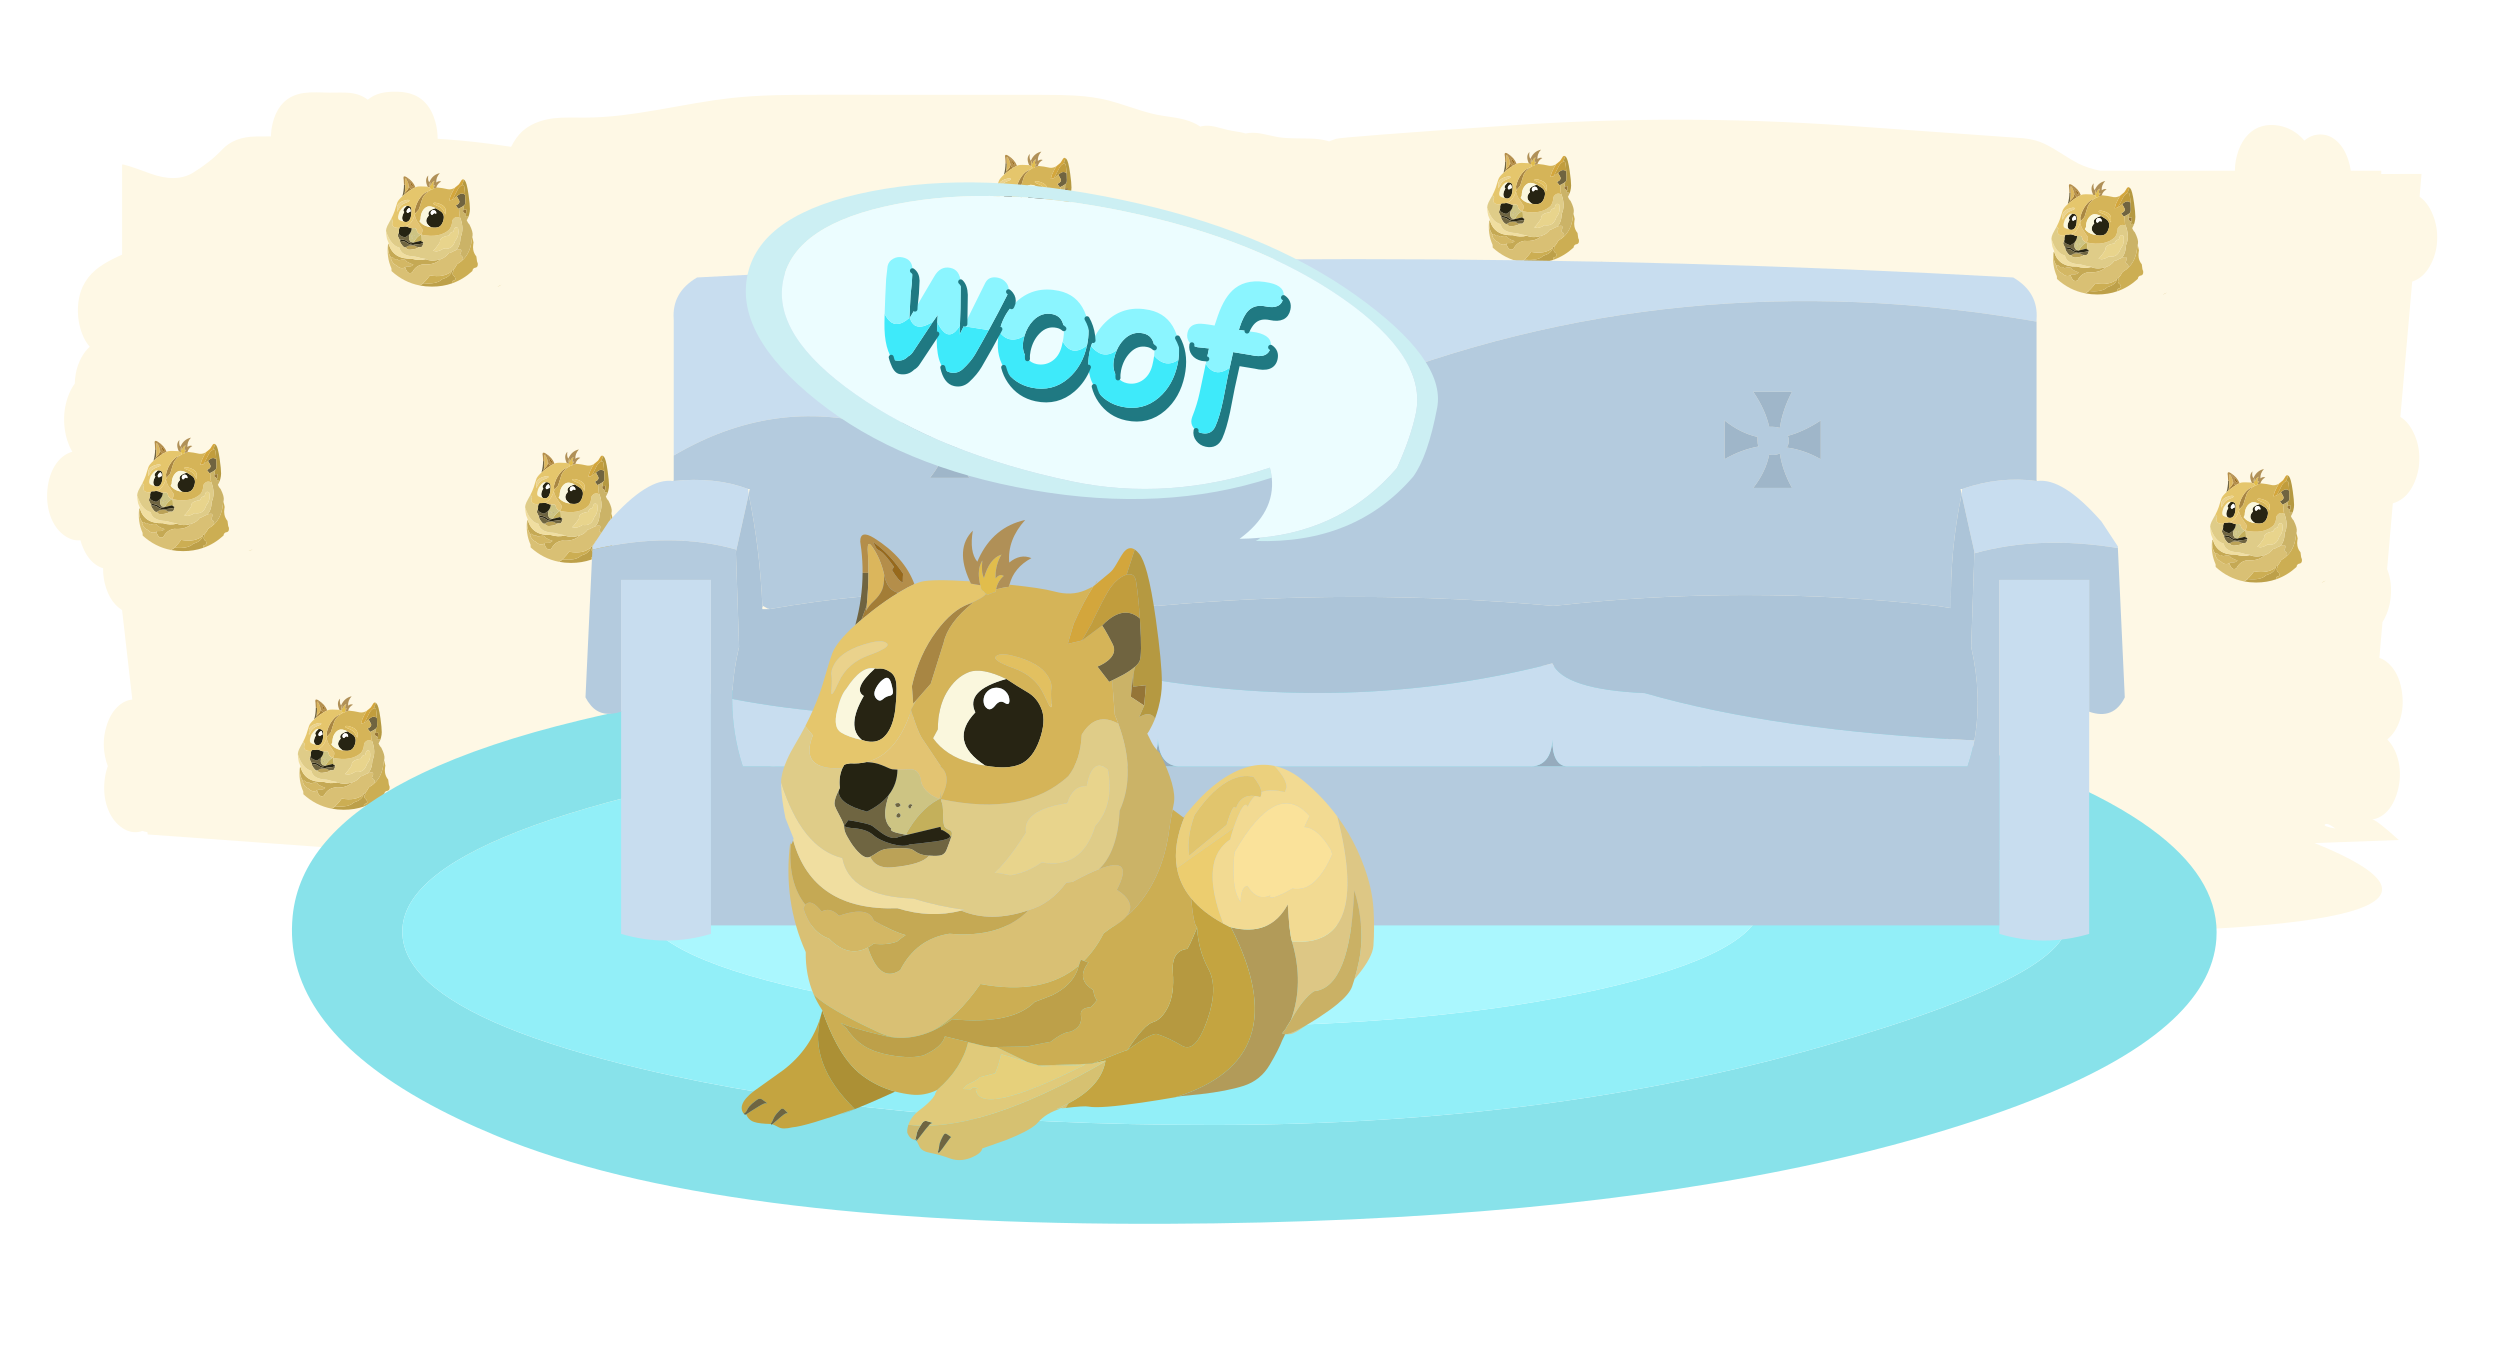 
<svg xmlns="http://www.w3.org/2000/svg" version="1.1" xmlns:xlink="http://www.w3.org/1999/xlink" preserveAspectRatio="none" x="0px" y="0px" width="5000px" height="2700px" viewBox="0 0 5000 2700">
<defs>
<filter id="Filter_1" x="-20%" y="-20%" width="140%" height="140%" color-interpolation-filters="sRGB">
<feColorMatrix in="SourceGraphic" type="matrix" values="1 0 0 0 0 0 1 0 0 0 0 0 1 0 0 0 0 0 1 0 " result="result1"/>

<feColorMatrix in="result1" type="matrix" values="1 0 0 0 0 0 1 0 0 0 0 0 1 0 0 0 0 0 0.23 0" result="result2"/>
</filter>

<filter id="Filter_2" x="-20%" y="-20%" width="140%" height="140%" color-interpolation-filters="sRGB">
<feFlood flood-color="#000000" flood-opacity="1" in="SourceGraphic" result="result1"/>

<feComposite in2="SourceGraphic" in="result1" operator="in" result="result2"/>

<feGaussianBlur in="result2" stdDeviation="1.333,1.333" result="result3"/>

<feOffset dx="28.32" dy="36.248" in="result3" result="result4"/>

<feComposite in2="result4" in="SourceGraphic" operator="over" result="result5"/>

<feColorMatrix in="result5" type="matrix" values="0.98 0 0 0 0.005 0 0.98 0 0 0.005 0 0 0.98 0 0.005 0 0 0 1 0 " result="result6"/>
</filter>

<filter id="Filter_3" x="-20%" y="-20%" width="140%" height="140%" color-interpolation-filters="sRGB">
<feFlood flood-color="#000000" flood-opacity="1" in="SourceGraphic" result="result1"/>

<feComposite in2="SourceGraphic" in="result1" operator="in" result="result2"/>

<feGaussianBlur in="result2" stdDeviation="17.667,17.667" result="result3"/>

<feOffset dx="21.213" dy="21.213" in="result3" result="result4"/>

<feComposite in2="result4" in="SourceGraphic" operator="over" result="result5"/>
</filter>

<g id="Layer6_0_FILL">
<path fill="#FEF8E5" stroke="none" d="
M 4673.6 282.15
Q 4658.25 268.35 4639.25 268.95 4622.35 269.5 4608.65 281.2 4603.15 274.55 4596.4 269.05 4578.85 254.9 4556.9 251.15 4540.1 248.25 4525.3 252.1 4508.65 256.45 4496.45 268.85 4484.25 281.15 4477 300.85 4469.95 320.35 4469.75 341.5
L 4200.75 341.5
Q 4176.25 336.65 4156.3 326.9 4146.3 321.9 4118.55 304.3 4095.05 289.45 4080.25 283.9 4064.75 278.2 4044.75 276.3 4032.6 275.15 3695.05 251.4 3357.45 227.65 3019.2 250.9 2680.9 274.1 2671.75 277.75 2662.6 281.4 2658 282.8 2655.85 282.05 2653.5 281.4 2640.35 277.9 2622.15 277.15 2620.25 277.05 2590.1 276.7 2570.55 276.5 2558.05 274.55 2551.75 273.6 2540.7 271.05 2528.35 268.25 2523.45 267.35 2504.55 263.9 2491.15 267 2486.25 265.45 2480.55 264.35 2464 261.75 2455.8 259.95 2438.55 255.25 2429.9 253.3 2414.7 250.05 2403.95 252.3 2402.3 252.7 2400.6 253.2 2393.85 248.5 2386.15 245.2 2371.95 238.9 2350.3 235.25 2325.85 231.8 2313.8 229.45 2295.9 225.9 2265.35 215.75 2230.6 204.25 2216.9 200.85 2187.25 193.4 2149.55 191.1 2126.85 189.65 2081.75 189.65
L 1642 189.5
Q 1581.7 189.5 1552.1 190.35 1502.1 191.7 1462.35 196.05 1431.55 199.45 1389.25 206.7 1340.6 215.4 1316.3 219.6 1273.55 227 1243.4 230.55 1203.7 235.15 1170.05 235.2 1149.7 235 1139.55 235.05 1121.6 235.05 1108.95 236.45 1074.55 240.25 1051.3 257.15 1038 266.8 1027.6 283.9 1024.65 288.65 1022.2 293.65 1013.6 292.3 1006.1 291.25 945.25 282.45 895.55 278.95 885.85 278.2 875.25 277.6 875.35 260.5 870.65 243.55 864.2 220.25 850.85 205.85 838.45 192.4 820.25 187.1 805.95 182.9 786.3 183.4 771.35 183.8 760.5 186.65 746.7 190.4 736.35 198.75 736 199.15 735.55 199.45 721.2 188.1 699.7 185.8 691.65 184.95 679.7 185.1 666.25 185.35 659.7 185.3 642.4 184.8 633.6 184.7 618.1 184.45 607.5 186 578.25 190.1 561.75 211 550.25 225.55 545.1 247.4 542.15 260.05 541.85 272.8 524 272.8 511.5 273 468.35 273.7 444.7 298.8 421.05 323.85 386.75 345.05 352.45 366.3 299.6 346.75 246.9 327.2 244.15 329.2
L 244.15 509.4
Q 235.35 513.1 224.55 518.55 204 529.05 191.55 539.55 174.45 553.95 165.4 573.3 158.6 587.9 156.5 606.3 154.65 623.9 157.4 641.85 160.35 659.8 167.25 674.55 172.5 685.75 179.5 693.45 170.35 701.65 163.45 714 154.9 729.15 151.55 747.3 149.75 757.2 149.55 767.3 141.2 778.35 135.6 794.4 126.65 820.3 128.5 848.4 130 871.05 138.15 890.55 141.05 897.55 144.55 903.55 143.3 903.85 142.1 904.25 122.85 910.7 110.15 930.7 97.55 950.65 94.85 978.95 92.2 1007.2 100.55 1031.4 109 1055.55 126.4 1069.25 143.05 1082.35 160.85 1080.5 162.8 1087.8 165.8 1094.85 174.95 1116.85 190.05 1128.2 197.75 1134 206.2 1136.45 205.85 1156.95 212.25 1176.2 219 1196.8 231.3 1209.65 237.05 1215.75 244.15 1220.15
L 264.6 1399.1
Q 247.8 1400.9 234.35 1414.3 220 1428.6 212.85 1452.8 205.55 1476.95 208.3 1501.75 209.55 1513 212.7 1523.6 214.05 1528.05 215.65 1532.15 210.7 1545.75 209.05 1562.15 206.25 1590.35 214.6 1614.55 222.95 1638.75 240.25 1652.6 257.5 1666.5 276.2 1664.05 280.6 1663.4 284.85 1661.85 289.8 1663.65 294.8 1664.2
L 295.35 1668.9
Q 5540.5 2054.25 4629.3 1686.2 4639.3 1685.8 4653.3 1685.3 4711.95 1683.15 4797.6 1680 4753.9 1640.4 4744.75 1638.9 4757 1637.25 4767.9 1628.55 4775.9 1622.1 4782.15 1612.7 4790.1 1600.45 4794.95 1583.3 4803.4 1552.95 4797.2 1523.75 4791.35 1496.55 4774.65 1478.9 4791.8 1464.6 4799.8 1440.05 4808.3 1413.85 4803.85 1383.7 4799.45 1353.5 4784.3 1334.55 4773.1 1320.6 4758.7 1315.75
L 4765 1244.2
Q 4769.55 1237.15 4773.05 1228.45 4778.6 1214.9 4780.8 1199.3 4783 1183.5 4781.5 1168.1 4779.95 1152.15 4774.5 1138.85 4774.35 1138.5 4774.2 1138.1
L 4785.65 1006.75
Q 4796.4 1003.45 4804.95 997.05 4820.55 985.35 4829.95 962.25 4839.3 939.25 4838.65 913.8 4838.05 888.4 4827.6 866.3 4817.25 844.15 4801.05 834 4800.85 833.95 4800.75 833.8
L 4824.4 563.15
Q 4829.5 561.5 4833.9 559.1 4851 549.8 4862.2 527.55 4873.5 505.3 4874.35 479.2 4875.3 453.1 4865.55 429.3 4855.95 405.5 4839.75 393.85 4839.5 393.65 4839.15 393.45
L 4843.05 347.8 4762.45 348.05 4762.45 341.5 4701.65 341.5
Q 4700.1 331.15 4696.9 320.9 4688.95 296 4673.6 282.15
M 4670.8 1657.05
Q 4644.4 1652.45 4650.5 1648.5 4655.4 1645.4 4670.8 1657.05 Z"/>
</g>

<g id="Symbol_2_0_Layer0_0_FILL">
<path fill="#D3A63C" stroke="none" d="
M 1953.95 764.4
Q 1953.65 763.7 1953.45 763.25 1948.3 770.1 1943.45 777.7 1952.15 767.65 1953.95 764.4
M 2062.8 645.35
Q 2055.7 654.6 2038.1 685.65 2027.65 704.15 2019.6 714.85 2016.15 719.25 2012.9 722.4 2009.4 726.15 2004.95 729.8 2002.8 731.5 1950.3 775.2 1947.25 778.35 1941.95 782.1 1941.25 782.5 1940.3 783 1939.75 783.2 1939.25 783.75 1939 784 1938.8 784.25
L 1938.75 784.25
Q 1938.5 784.514 1938.5 784.95 1898.75 845.5 1856.5 940.5
L 1831.85 1024.25 1890.7 1010.5 1933.4 935.6
Q 1933.7 932.4 1934.15 931.95 1981.3 835.7 1999.05 806.4 2015.7 779.35 2034.45 762.25 2050.85 746.9 2068.65 739.3 2072.6 737.6 2076.45 736.7
L 2110.15 632.15
Q 2084.95 616.05 2062.8 645.35 Z"/>

<path fill="#BDA049" stroke="none" d="
M 1877.55 2362.35
Q 1876.75 2364.55 1876.3 2366.4 1874.1 2375.05 1870.95 2383.3 1846.95 2444.75 1769.4 2484.1 1733.25 2499.25 1694.2 2513.4 1598.55 2609.35 1351.2 2585.4 1314.585 2612.005 1278.1 2629.6 1387.799 2650.65 1506.2 2650.65 1709.495 2650.65 1887.05 2588.55 1888.128 2579.493 1886.5 2569 1881.9 2538.55 1925.6 2535.6 1929.95 2535.4 1954.15 2505.1 1944.1 2502.15 1937.3 2463.65 1906.05 2444.1 1897.8 2420.7 1891.9 2404.05 1897.8 2385.45 1903.4 2367 1920 2346.45 1918.55 2347.7 1916.55 2349.05
L 1899 2342.5 1886.1 2337.6
Q 1880.7 2351.25 1877.55 2362.35 Z"/>

<path fill="#CCAE53" stroke="none" d="
M 2285.35 1853.3
Q 2288.6 1832.35 2290.9 1817.9
L 2267.85 1713.05
Q 2258.5 1760.6 2253.5 1797.25 2249.95 1822.65 2245.35 1846.8 2209.55 2026.95 2093.75 2141.95 2085.5 2148.45 2077.4 2155.05 2058.65 2179 2014.7 2203.4 1998.1 2215.3 1981.3 2227.55 1946.65 2295.1 1899 2342.5
L 1916.55 2349.05
Q 1918.55 2347.7 1920 2346.45 1903.4 2367 1897.8 2385.45 1891.9 2404.05 1897.8 2420.7 1906.05 2444.1 1937.3 2463.65 1944.1 2502.15 1954.15 2505.1 1929.95 2535.4 1925.6 2535.6 1881.9 2538.55 1886.5 2569 1888.128 2579.493 1887.05 2588.55 2095.823 2515.574 2269 2356.8 2275.485 2299.883 2327.15 2293.05 2331.791 2292.204 2335.95 2290.85 2361.297 2282.52 2368.6 2254.9 2373.973 2234.609 2369.6 2203.9 2354.95 2194.8 2344.4 2081.8 2297.85 2024.75 2285.65 1956.15 2276.9 1907.55 2285.35 1853.3
M 1268 2634.3
Q 1273.061 2632.032 1278.1 2629.6 1314.585 2612.005 1351.2 2585.4 1598.55 2609.35 1694.2 2513.4 1733.25 2499.25 1769.4 2484.1 1846.95 2444.75 1870.95 2383.3 1874.1 2375.05 1876.3 2366.4 1876.75 2364.55 1877.55 2362.35 1729.55 2488 1468.65 2438.75 1372.8 2575.098 1277 2629.35 1272.498 2631.932 1268 2634.3 Z"/>

<path fill="#D3B764" stroke="none" d="
M 740.75 2109.4
Q 735.85 2114.8 732 2123.6 762.2 2222.5 839 2250.3 919.5 2331.5 1000.7 2286.85 1012.2 2280.55 1023.9 2271.5 1078.4 2277.85 1121.5 2262.45 1142.3 2244.9 1157.6 2235.45 1105.4 2221.2 1024.85 2174.9 1004.35 2112.85 880.35 2155.05 843.8 2117.75 807.9 2137.5 764.75 2082.05 740.75 2109.4 Z"/>

<path fill="#C5A954" stroke="none" d="
M 689.7 1840.4
Q 682.95 1860.4 679.9 1857.55 667.25 2017.9 740.75 2109.4 764.75 2082.05 807.9 2137.5 843.8 2117.75 880.35 2155.05 1004.35 2112.85 1024.85 2174.9 1105.4 2221.2 1157.6 2235.45 1142.3 2244.9 1121.5 2262.45 1078.4 2277.85 1023.9 2271.5 1012.2 2280.55 1000.7 2286.85 1049.55 2437 1134.9 2381.15 1201.65 2250.95 1340 2229.75 1553.4 2248.8 1669.3 2131.6 1512.35 2185.6 1388.65 2133.6 1260.25 2166.55 1123.5 2123.85 771.55 2135.75 689.7 1840.4 Z"/>

<path fill="#D9C074" stroke="none" d="
M 679.9 1857.55
Q 678.25 1855.75 677.85 1847 646.5 2093.1 742.05 2306.15 741.626 2332.251 743.95 2357.3 978.046 2571.648 1277 2629.35 1372.8 2575.098 1468.65 2438.75 1729.55 2488 1877.55 2362.35 1880.7 2351.25 1886.1 2337.6
L 1899 2342.5
Q 1946.65 2295.1 1981.3 2227.55 1998.1 2215.3 2014.7 2203.4 2058.65 2179 2077.4 2155.05 2119.4 2100.95 2035.95 2046.9 2110.85 1903.15 1962.2 1961.05 1917.05 1978.35 1851.85 2014.2 1838.75 2016.1 1825.05 2017.4 1760.15 2105.5 1669.3 2131.6 1553.4 2248.8 1340 2229.75 1201.65 2250.95 1134.9 2381.15 1049.55 2437 1000.7 2286.85 919.5 2331.5 839 2250.3 762.2 2222.5 732 2123.6 735.85 2114.8 740.75 2109.4 667.25 2017.9 679.9 1857.55 Z"/>

<path fill="#F0DEA0" stroke="none" d="
M 657 1744.95
Q 657.3 1746.65 657.5 1748.4
L 691.7 1834.35
Q 690.75 1837.45 689.7 1840.4 771.55 2135.75 1123.5 2123.85 1260.25 2166.55 1388.65 2133.6 1394.95 2131.95 1401.35 2130.15 1297.3 2116.45 1188.7 2083.55 923.8 2073.3 894.3 1915.15 725.35 1873.4 639.5 1600.25 639.2 1604.6 639.5 1609 642.15 1674.45 657 1744.95 Z"/>

<path fill="#F3EDB6" stroke="none" d="
M 1167.9 1817.7
Q 1163.3 1817 1158.4 1816.75
L 1160.65 1818.75 1162.15 1818.9
Q 1165 1818.25 1167.9 1817.7 Z"/>

<path fill="#C4B05B" stroke="none" d="
M 1158.4 1816.75
Q 1163.3 1817 1167.9 1817.7 1168.15 1817.5 1168.4 1817.5 1204.8 1808.95 1302.4 1785.3 1307.8 1807.2 1306.35 1800.15 1304.6 1792.35 1334.4 1813.6 1342.7 1819.7 1342.25 1824.9 1345.4 1823.65 1348.8 1822.3 1353.45 1803.35 1341.25 1799.15 1323.95 1793.55 1319.25 1784.3 1313.25 1772.1 1313.25 1732.5 1313.25 1692.75 1306.65 1680.3 1305.6 1678.9 1305.6 1670.25 1303.85 1669.85 1302.4 1669.55
L 1306.05 1630.5
Q 1298.75 1671.75 1297.5 1670.85 1296.85 1670.25 1296.3 1669.85 1294.65 1670.85 1292.7 1671.75 1215.7 1712.5 1158.4 1816.75 Z"/>

<path fill="#BBA257" stroke="none" d="
M 1038.35 1892.9
Q 1020.45 1905.1 1009.75 1909.75 1033.45 1959.3 1098.6 1953.9 1224.05 1943.2 1255.05 1905.1 1252.4 1904.9 1249.7 1904.9 1221.1 1902.65 1202.35 1890.75 1193.6 1884.55 1189.45 1882.2 1182.6 1877.8 1175.95 1876.6 1142.3 1871 1081 1876.6 1059.3 1878.5 1038.35 1892.9 Z"/>

<path fill="#272413" stroke="none" d="
M 1127.65 1827.7
Q 1117.9 1832.65 1105.7 1831.7 1089.8 1829.9 1069.55 1818.5 1060.1 1813.1 1036.3 1794.8 1028.8 1789.4 1020 1782.35 1010.25 1774.75 967.75 1766.3 947.05 1761.8 919 1757.45
L 904.05 1778.5
Q 895 1784.75 929.9 1789.9 991.75 1793.05 1020.75 1817.7 1049.1 1842.6 1100.5 1856.55 1151.6 1870.5 1173.75 1858.5
L 1174 1858.25
Q 1201.15 1856.55 1282.65 1845.75 1341.05 1838 1342.25 1824.9 1342.7 1819.7 1334.4 1813.6 1304.6 1792.35 1306.35 1800.15 1307.8 1807.2 1302.4 1785.3 1204.8 1808.95 1168.4 1817.5 1168.15 1817.5 1167.9 1817.7 1165 1818.25 1162.15 1818.9 1129.4 1826.55 1127.65 1827.7
M 1447.4 1309.25
Q 1332.5 1428.9 1488.45 1530.75 1582.7 1547.55 1634.4 1524.85 1686.1 1501.95 1713.95 1424.95 1741.55 1347.8 1723.8 1298.5 1705.85 1249.2 1663.7 1225 1621.25 1200.4 1576.3 1170.35 1403 1218.5 1447.4 1309.25
M 1573.15 1222.35
Q 1589 1238.25 1589 1260.5 1589 1282.6 1569.25 1269.45 1549.2 1256.35 1530.4 1280.05 1511.65 1303.65 1496.7 1293.15 1481.55 1282.6 1481.55 1260.5 1481.55 1238.25 1497.3 1222.35 1513.1 1206.7 1535.3 1206.7 1557.55 1206.7 1573.15 1222.35
M 1052.5 1127.2
Q 1033.95 1127.95 1029.8 1126.9 935.05 1212.4 983.6 1240.95 908.65 1369.8 975.55 1423.75 985.85 1427.45 996.6 1429.7 1046.1 1439.15 1076.4 1401.95 1107.15 1364.4 1114.95 1291.75 1121.8 1224.35 1118.6 1190.1 1115.4 1156 1093.25 1141.3 1070.8 1126.4 1052.5 1127.2
M 1071.5 1167.7
Q 1089.1 1158.65 1097.35 1187.95 1105.7 1217 1104.45 1227.75 1103.25 1238.25 1089.3 1240.7 1075.45 1243.1 1062.95 1254.3 1050.55 1265.3 1039.05 1255.3 1027.65 1245.35 1027.65 1231.2 1027.65 1217 1040.8 1197 1053.9 1177 1071.5 1167.7 Z"/>

<path fill="#6F6541" stroke="none" d="
M 1088.8 1650.5
Q 1057.15 1692.3 996.6 1721.8 876.45 1690.35 878.9 1634.45
L 877.75 1636.6
Q 877.4 1637.1 877.4 1637.6 877.2 1638.1 876.95 1638.6 873.75 1644.9 870.85 1651.3 858.45 1682.05 862.8 1697.2 865.7 1707.15 884.8 1742.5 901.6 1773.3 901.6 1785.3 901.6 1799 909.95 1816.55 913.3 1823.8 926.1 1845.05 940.45 1868.7 958.25 1887.7 985.35 1916.35 1003.65 1912 1006.15 1911.2 1009.75 1909.75 1020.45 1905.1 1038.35 1892.9 1059.3 1878.5 1081 1876.6 1142.3 1871 1175.95 1876.6 1182.6 1877.8 1189.45 1882.2 1193.6 1884.55 1202.35 1890.75 1221.1 1902.65 1249.7 1904.9 1252.4 1904.9 1255.05 1905.1 1292 1907.55 1304.9 1903.65 1323.35 1897.75 1330.75 1873.15 1343.9 1838.95 1347.85 1825.5 1348.55 1823.8 1348.8 1822.3 1345.4 1823.65 1342.25 1824.9 1341.05 1838 1282.65 1845.75 1201.15 1856.55 1174 1858.25
L 1173.75 1858.5
Q 1151.6 1870.5 1100.5 1856.55 1049.1 1842.6 1020.75 1817.7 991.75 1793.05 929.9 1789.9 895 1784.75 904.05 1778.5
L 919 1757.45
Q 947.05 1761.8 967.75 1766.3 1010.25 1774.75 1020 1782.35 1028.8 1789.4 1036.3 1794.8 1060.1 1813.1 1069.55 1818.5 1089.8 1829.9 1105.7 1831.7 1117.9 1832.65 1127.65 1827.7 1129.4 1826.55 1162.15 1818.9
L 1160.65 1818.75 1151.35 1816.75
Q 1084.7 1804.55 1098.6 1792.55 1051.75 1754.5 1088.8 1650.5
M 1134 1744.5
Q 1136.95 1741.55 1136.95 1737.7 1136.95 1733.45 1134 1730.8 1131.1 1727.95 1128.6 1727.95 1125.95 1727.95 1123.2 1730.8 1120.35 1733.45 1118.85 1737.7 1117.4 1741.55 1120.35 1744.5 1123 1747.45 1127.15 1747.45 1131.1 1747.45 1134 1744.5
M 1134.3 1700.05
Q 1136.45 1699.85 1136.45 1695.9 1136.45 1691.8 1133.5 1689.1 1130.55 1686.15 1126.65 1686.15 1122.55 1686.15 1118.1 1687.4 1113.75 1688.55 1113.95 1692.95 1114.25 1697.2 1118.35 1701.3 1122.55 1705.25 1127.4 1702.7 1132.05 1700.35 1134.3 1700.05
M 1183.75 1698.35
Q 1187.65 1696.4 1184.85 1693.75 1181.9 1690.75 1177.95 1690.75 1173.75 1690.75 1171.1 1693.75 1168.15 1696.4 1168.15 1700.55 1168.15 1704.45 1171.1 1707.4 1173.75 1710.35 1176.7 1709.6 1179.45 1708.85 1179.65 1704.45 1179.9 1700.05 1183.75 1698.35
M 1494.3 806.9
L 1494.05 810.15
Q 1494.3 810.6 1494.3 813.3 1494.8 807.2 1494.3 806.9 Z"/>

<path fill="#CDC483" stroke="none" d="
M 1208.45 1559.95
Q 1197.2 1546.1 1179.45 1546.1 1154.75 1546.8 1142.05 1547.55 1132.05 1547.75 1123.5 1547.55 1122.55 1605.85 1088.8 1650.5 1051.75 1754.5 1098.6 1792.55 1084.7 1804.55 1151.35 1816.75
L 1160.65 1818.75 1158.4 1816.75
Q 1215.7 1712.5 1292.7 1671.75 1294.65 1670.85 1296.3 1669.85 1290.25 1665.65 1281.4 1662 1260.95 1653.15 1243.6 1635.35 1224.05 1614.9 1221.6 1595.45 1218.95 1573.1 1208.45 1559.95
M 1184.85 1693.75
Q 1187.65 1696.4 1183.75 1698.35 1179.9 1700.05 1179.65 1704.45 1179.45 1708.85 1176.7 1709.6 1173.75 1710.35 1171.1 1707.4 1168.15 1704.45 1168.15 1700.55 1168.15 1696.4 1171.1 1693.75 1173.75 1690.75 1177.95 1690.75 1181.9 1690.75 1184.85 1693.75
M 1136.45 1695.9
Q 1136.45 1699.85 1134.3 1700.05 1132.05 1700.35 1127.4 1702.7 1122.55 1705.25 1118.35 1701.3 1114.25 1697.2 1113.95 1692.95 1113.75 1688.55 1118.1 1687.4 1122.55 1686.15 1126.65 1686.15 1130.55 1686.15 1133.5 1689.1 1136.45 1691.8 1136.45 1695.9
M 1136.95 1737.7
Q 1136.95 1741.55 1134 1744.5 1131.1 1747.45 1127.15 1747.45 1123 1747.45 1120.35 1744.5 1117.4 1741.55 1118.85 1737.7 1120.35 1733.45 1123.2 1730.8 1125.95 1727.95 1128.6 1727.95 1131.1 1727.95 1134 1730.8 1136.95 1733.45 1136.95 1737.7 Z"/>

<path fill="#252312" stroke="none" d="
M 908.4 1524.85
L 901.6 1528.5
Q 897.7 1534.8 894.8 1541.45 878.5 1577.1 884 1623.45 882.05 1627.6 880.35 1631.5
L 878.9 1634.45
Q 876.45 1690.35 996.6 1721.8 1057.15 1692.3 1088.8 1650.5 1122.55 1605.85 1123.5 1547.55 1111.8 1547.25 1102.05 1546.1 1094.9 1545.1 1078.4 1537.25 1058.1 1528 1043.7 1523.55 1021.05 1517 994.15 1516 962.95 1523.35 927.55 1521.4
L 923.05 1522.1
Q 920.9 1522.4 918.75 1522.85 913.6 1523.85 908.4 1524.85 Z"/>

<path fill="#A37D36" stroke="none" d="
M 1068.35 737.5
L 1068.35 737.6
Q 1068.65 778.85 1059.5 800.1 1048.8 824.25 1025.9 845.7 1002.7 866.95 992.95 887.5 994.4 876.3 995.6 865.1
L 974.05 923.4
Q 994.6 906.1 1018.5 887.5 1074.15 844 1126.95 812.1 1079.55 800.8 1068.35 735.7 1068.166 736.298 1068.3 736.95
L 1068.3 737.05
Q 1068.3 737.2 1068.35 737.5 Z"/>

<path fill="#706440" stroke="none" d="
M 1002.7 729.3
L 978.5 729.3
Q 978.1 837.35 948.2 945.8 960.5 934.8 974.05 923.4
L 995.6 865.1
Q 1002.45 797.15 1002.7 729.3
M 2132.85 940.2
Q 2132.1 929.15 2131.6 918.75 2072.8 868.25 2002.2 923.1 1988.55 933.6 1974.7 948.05
L 1985.6 965.15
Q 2000.35 989.55 2018.65 1026.1 2036.95 1062.7 1997.85 1094.55 1985.6 1104.5 1969.3 1112.55
L 1955.15 1118.9 2003.95 1182.3 2016.45 1176.25 2062.05 1153.05
Q 2095.5 1134.05 2113 1117.85 2126.95 1105.25 2130.9 1094.55 2140.65 1068.4 2132.85 940.2 Z"/>

<path fill="#DBB65C" stroke="none" d="
M 1010.25 610.65
Q 999.55 602.4 999.55 630.6 1002.95 679.95 1002.7 729.3 1002.45 797.15 995.6 865.1 994.4 876.3 992.95 887.5 1002.7 866.95 1025.9 845.7 1048.8 824.25 1059.5 800.1 1068.65 778.85 1068.35 737.6
L 1068.35 737.5
Q 1068.3 737.2 1068.3 737.05
L 1068.3 736.95
Q 1053.022 669.21 1018.3 619.9 1013.65 613.4 1010.25 610.65 Z"/>

<path fill="#B48E4A" stroke="none" d="
M 1026.65 584.5
Q 1026.15 584.3 1025.9 584.1 968.55 548.9 968.75 599.15 971.5 616.55 973.4 633.65 978.75 681.4 978.5 729.3
L 1002.7 729.3
Q 1002.95 679.95 999.55 630.6 999.55 602.4 1010.25 610.65 1013.65 613.4 1018.3 619.9 1053.022 669.21 1068.3 736.95 1068.166 736.298 1068.35 735.7 1079.55 800.8 1126.95 812.1 1129.8 810.35 1133.05 808.35 1168.4 787.15 1194 775.95 1152.3 663.15 1026.65 584.5
M 1022.25 601.6
Q 1024.85 603.1 1028.3 605.55 1028.8 605.75 1028.8 605.55 1091.05 650.45 1146.9 732.25 1145.7 743.85 1145.7 765 1146.05 766.9 1146.05 768.85 1130.1 765.9 1100.5 717.1 1101.05 717.8 1108.85 703.95 1069.8 649.5 1054.4 640.25 1038.85 630.9 1037.1 629.45
L 1022.25 601.6 Z"/>

<path fill="#97691C" stroke="none" d="
M 1028.3 605.55
Q 1024.85 603.1 1022.25 601.6
L 1037.1 629.45
Q 1038.85 630.9 1054.4 640.25 1069.8 649.5 1108.85 703.95 1101.05 717.8 1100.5 717.1 1130.1 765.9 1146.05 768.85 1146.05 766.9 1145.7 765 1145.7 743.85 1146.9 732.25 1091.05 650.45 1028.8 605.55 1028.8 605.75 1028.3 605.55 Z"/>

<path fill="#957537" stroke="none" d="
M 2149.45 1281.2
L 2156.8 1196.3 2103.25 1202.1 2099.65 1156.2 2094.25 1244.85 2149.45 1281.2 Z"/>

<path fill="#CBB367" stroke="none" d="
M 2062.05 1153.05
L 2016.45 1176.25 2027.4 1319.25
Q 2035.25 1338.05 2042.05 1356.35 2117.45 1562.4 2047.65 1717.65 2039.55 1887.05 1962.2 1961.05 2110.85 1903.15 2035.95 2046.9 2119.4 2100.95 2077.4 2155.05 2085.5 2148.45 2093.75 2141.95 2209.55 2026.95 2245.35 1846.8 2249.95 1822.65 2253.5 1797.25 2258.5 1760.6 2267.85 1713.05 2270.3 1701.3 2272.65 1688.35 2285.65 1621.95 2214.15 1478.45 2190.2 1454.3 2179.95 1433.2 2168.65 1410.1 2163.8 1400.55 2162.85 1399.1 2162.35 1397.85 2166 1392.5 2168.55 1388.85 2171.1 1384.25 2172.35 1382.2 2183.1 1363.2 2192.35 1341.05 2193.4 1337.85 2194.6 1334.9 2177.5 1308.85 2146.5 1320.55 2137.65 1324 2127.95 1330
L 2149.45 1281.2 2094.25 1244.85 2099.65 1156.2 2103.25 1202.1
Q 2102.1 1144.75 2113 1117.85 2095.5 1134.05 2062.05 1153.05 Z"/>

<path fill="#DFCC88" stroke="none" d="
M 1889.7 1402.25
Q 1885.3 1507.25 1833.8 1574.3 1649.95 1743.1 1305.6 1670.25 1305.6 1678.9 1306.65 1680.3 1313.25 1692.75 1313.25 1732.5 1313.25 1772.1 1319.25 1784.3 1323.95 1793.55 1341.25 1799.15 1353.45 1803.35 1348.8 1822.3 1348.55 1823.8 1347.85 1825.5 1343.9 1838.95 1330.75 1873.15 1323.35 1897.75 1304.9 1903.65 1292 1907.55 1255.05 1905.1 1224.05 1943.2 1098.6 1953.9 1033.45 1959.3 1009.75 1909.75 1006.15 1911.2 1003.65 1912 985.35 1916.35 958.25 1887.7 940.45 1868.7 926.1 1845.05 913.3 1823.8 909.95 1816.55 901.6 1799 901.6 1785.3 901.6 1773.3 884.8 1742.5 865.7 1707.15 862.8 1697.2 858.45 1682.05 870.85 1651.3 873.75 1644.9 876.95 1638.6 877.2 1638.1 877.4 1637.6 877.4 1637.1 877.75 1636.6
L 878.9 1634.45 880.35 1631.5
Q 882.05 1627.6 884 1623.45 878.5 1577.1 894.8 1541.45 713.15 1551.65 771.55 1405
L 740 1366.9
Q 721.5 1402.55 700 1438.4 678.05 1474.8 664.1 1506.55 640.4 1560.15 639.5 1600.25 725.35 1873.4 894.3 1915.15 923.8 2073.3 1188.7 2083.55 1297.3 2116.45 1401.35 2130.15 1394.95 2131.95 1388.65 2133.6 1512.35 2185.6 1669.3 2131.6 1760.15 2105.5 1825.05 2017.4 1838.75 2016.1 1851.85 2014.2 1917.05 1978.35 1962.2 1961.05 2039.55 1887.05 2047.65 1717.65 2117.45 1562.4 2042.05 1356.35 1948.05 1304.15 1889.7 1402.25
M 1829.65 1686.9
Q 1851.7 1614.1 1910.7 1615.6 1932.9 1494.75 1998.55 1546.8 2025.7 1694.7 1946.05 1781.85 1890.2 1963.2 1723.5 1933.15 1701.05 1948.3 1678.55 1959.6 1635.6 1980.8 1592.45 1986.9 1554.4 1978.05 1527.95 1976.35 1585.85 1922.95 1657.85 1809.15 1642.7 1715.65 1829.65 1686.9 Z"/>

<path fill="#E8D48C" stroke="none" d="
M 1910.7 1615.6
Q 1851.7 1614.1 1829.65 1686.9 1642.7 1715.65 1657.85 1809.15 1585.85 1922.95 1527.95 1976.35 1554.4 1978.05 1592.45 1986.9 1635.6 1980.8 1678.55 1959.6 1701.05 1948.3 1723.5 1933.15 1890.2 1963.2 1946.05 1781.85 2025.7 1694.7 1998.55 1546.8 1932.9 1494.75 1910.7 1615.6 Z"/>

<path fill="#E3C472" stroke="none" d="
M 1301.25 1533.55
L 1302.7 1531.9 1225.05 1415.95
Q 1206.3 1386.65 1179.9 1298.7 1178.25 1318.8 1176.2 1314.45 1115.4 1487.2 994.15 1516 1021.05 1517 1043.7 1523.55 1058.1 1528 1078.4 1537.25 1094.9 1545.1 1102.05 1546.1 1111.8 1547.25 1123.5 1547.55 1132.05 1547.75 1142.05 1547.55 1154.75 1546.8 1179.45 1546.1 1197.2 1546.1 1208.45 1559.95 1218.95 1573.1 1221.6 1595.45 1224.05 1614.9 1243.6 1635.35 1260.95 1653.15 1281.4 1662 1290.25 1665.65 1296.3 1669.85 1296.85 1670.25 1297.5 1670.85 1298.75 1671.75 1306.05 1630.5
L 1302.4 1669.55 1302.7 1669.1
Q 1304.1 1666.6 1305.35 1664.25 1352.45 1574.2 1301.25 1533.55 Z"/>

<path fill="#A88643" stroke="none" d="
M 1437.6 853.3
Q 1427.2 855.75 1416.85 859.7 1351.45 884.05 1286.3 970.5 1212.35 1069.85 1183.6 1200.15
L 1188.95 1273.2 1200.9 1259.7 1261.9 1190.1 1315.6 1019.35
Q 1333.9 936.35 1437.6 853.3 Z"/>

<path fill="#E1CE87" stroke="none" d="
M 1931.6 790.5
L 1932.9 789.4
Q 1935.841 786.659 1938.75 784.25
L 1938.8 784.25
Q 1939 784 1939.25 783.75 1937.5 784.65 1935.85 785.95 1935.15 786.25 1934.65 786.65
L 1931.6 790.5 Z"/>

<path fill="#D5B458" stroke="none" d="
M 1589.2 778.35
Q 1587.25 785.45 1589 786.65 1560.4 790.35 1533.35 797.65 1532.6 800.8 1532.1 804 1531.4 807.95 1532.1 808.65 1513.8 812.3 1497.45 821.85 1496.7 813.05 1493.35 821.85 1493.85 818.15 1494.05 815.75
L 1494.05 815.55
Q 1494.05 814.75 1494.05 814.25
L 1494.3 813.3
Q 1494.3 810.6 1494.05 810.15 1493.85 810.6 1493.85 811.3 1493.85 811.5 1493.85 811.8 1493.55 813.3 1493.55 816.45 1493.55 817.5 1493.55 818.7
L 1493.55 818.9
Q 1492.35 817.6 1491.6 816.7 1480.15 833.85 1416.85 859.7 1427.2 855.75 1437.6 853.3 1333.9 936.35 1315.6 1019.35
L 1261.9 1190.1 1200.9 1259.7 1179.9 1298.7
Q 1206.3 1386.65 1225.05 1415.95
L 1302.7 1531.9 1301.25 1533.55
Q 1352.45 1574.2 1305.35 1664.25 1304.1 1666.6 1302.7 1669.1
L 1302.4 1669.55
Q 1303.85 1669.85 1305.6 1670.25 1649.95 1743.1 1833.8 1574.3 1885.3 1507.25 1889.7 1402.25 1948.05 1304.15 2042.05 1356.35 2035.25 1338.05 2027.4 1319.25
L 2016.45 1176.25 2003.95 1182.3 1955.15 1118.9 1969.3 1112.55
Q 1985.6 1104.5 1997.85 1094.55 2036.95 1062.7 2018.65 1026.1 2000.35 989.55 1985.6 965.15
L 1974.7 948.05 1890.7 1010.5 1831.85 1024.25 1856.5 940.5
Q 1898.75 845.5 1938.5 784.95 1935.55 787.15 1932.9 789.4
L 1931.6 790.5 1934.65 786.65
Q 1922.95 793.2 1904.6 801.3 1846.8 825.95 1776.45 806.7 1721.8 791.75 1589.2 778.35
M 1696.45 1109.85
Q 1732.5 1130.85 1749.65 1159.6 1767.15 1188.45 1763.7 1209.2 1760.35 1229.7 1764.3 1272.4 1768.4 1315.15 1733.25 1236.8 1698.1 1158.15 1606.8 1125.5 1515.75 1092.5 1532.9 1076.45 1549.95 1060.35 1605.15 1074.45 1660.5 1088.55 1696.45 1109.85
M 1419.3 1142.35
Q 1473.6 1120.8 1576.3 1170.35 1621.25 1200.4 1663.7 1225 1705.85 1249.2 1723.8 1298.5 1741.55 1347.8 1713.95 1424.95 1686.1 1501.95 1634.4 1524.85 1582.7 1547.55 1488.45 1530.75 1459.9 1527.2 1429.85 1519.25 1324.35 1490.6 1271.65 1416.7
L 1291.45 1379.85
Q 1292 1287.3 1328.55 1225.5 1365.15 1163.85 1419.3 1142.35 Z"/>

<path fill="#FFFFFF" stroke="none" d="
M 1589 1260.5
Q 1589 1238.25 1573.15 1222.35 1557.55 1206.7 1535.3 1206.7 1513.1 1206.7 1497.3 1222.35 1481.55 1238.25 1481.55 1260.5 1481.55 1282.6 1496.7 1293.15 1511.65 1303.65 1530.4 1280.05 1549.2 1256.35 1569.25 1269.45 1589 1282.6 1589 1260.5
M 1097.35 1187.95
Q 1089.1 1158.65 1071.5 1167.7 1053.9 1177 1040.8 1197 1027.65 1217 1027.65 1231.2 1027.65 1245.35 1039.05 1255.3 1050.55 1265.3 1062.95 1254.3 1075.45 1243.1 1089.3 1240.7 1103.25 1238.25 1104.45 1227.75 1105.7 1217 1097.35 1187.95 Z"/>

<path fill="#FAF7DD" stroke="none" d="
M 1576.3 1170.35
Q 1473.6 1120.8 1419.3 1142.35 1365.15 1163.85 1328.55 1225.5 1292 1287.3 1291.45 1379.85
L 1271.65 1416.7
Q 1324.35 1490.6 1429.85 1519.25 1459.9 1527.2 1488.45 1530.75 1332.5 1428.9 1447.4 1309.25 1403 1218.5 1576.3 1170.35
M 910.45 1211.6
Q 887.45 1237.5 871.85 1305.1 856.2 1372.75 888.9 1392.8 921.35 1412.75 975.55 1423.75 908.65 1369.8 983.6 1240.95 935.05 1212.4 1029.8 1126.9 974.35 1113.2 910.45 1211.6 Z"/>

<path fill="#E2C060" stroke="none" d="
M 1749.65 1159.6
Q 1732.5 1130.85 1696.45 1109.85 1660.5 1088.55 1605.15 1074.45 1549.95 1060.35 1532.9 1076.45 1515.75 1092.5 1606.8 1125.5 1698.1 1158.15 1733.25 1236.8 1768.4 1315.15 1764.3 1272.4 1760.35 1229.7 1763.7 1209.2 1767.15 1188.45 1749.65 1159.6 Z"/>

<path fill="#E1BD4C" stroke="none" d="
M 1548.7 666.8
Q 1551.85 659.8 1556.05 652.95 1505.25 670 1483.3 750.25 1471 727.35 1476.4 677.8 1473 682.9 1470.65 688.8 1454.3 724.4 1467.85 780.55 1469.55 788.1 1472.1 796.15 1472.8 798.9 1473.8 801.55 1479.35 802.75 1491.6 816.7 1492.35 817.6 1493.55 818.9
L 1493.55 818.7
Q 1493.55 817.5 1493.55 816.45 1493.55 813.3 1493.85 811.8 1493.85 811.5 1493.85 811.3 1493.85 810.6 1494.05 810.15
L 1494.3 806.9
Q 1494.8 807.2 1494.3 813.3
L 1494.05 814.25
Q 1494.05 814.75 1494.05 815.55
L 1494.05 815.75
Q 1493.85 818.15 1493.35 821.85 1496.7 813.05 1497.45 821.85 1513.8 812.3 1532.1 808.65 1531.4 807.95 1532.1 804 1532.6 800.8 1533.35 797.65 1541.15 762.25 1565.6 742 1548.7 730.95 1531.85 752.2 1529.45 707.1 1548.7 666.8 Z"/>

<path fill="#B09057" stroke="none" d="
M 1424.7 764.4
Q 1426.7 769.15 1429.05 773.95 1442 775.95 1467.85 780.55 1454.3 724.4 1470.65 688.8 1473 682.9 1476.4 677.8 1471 727.35 1483.3 750.25 1505.25 670 1556.05 652.95 1551.85 659.8 1548.7 666.8 1529.45 707.1 1531.85 752.2 1548.7 730.95 1565.6 742 1541.15 762.25 1533.35 797.65 1560.4 790.35 1589 786.65 1587.25 785.45 1589.2 778.35 1598.55 742.5 1621.45 714.85 1644.15 687.35 1680.55 667.8 1634.4 648.3 1588.3 686.35 1579.95 591.85 1654.7 509.1 1522.05 538.4 1461.1 670.2 1458.1 676.35 1455.5 682.7 1422.25 641.9 1436.9 553.55 1361.5 628.55 1424.7 764.4 Z"/>

<path fill="#E5C66C" stroke="none" d="
M 1429.05 773.95
Q 1426.7 769.15 1424.7 764.4 1269 754.2 1222.4 765.9 1210.1 769.15 1194 775.95 1168.4 787.15 1133.05 808.35 1129.8 810.35 1126.95 812.1 1074.15 844 1018.5 887.5 994.6 906.1 974.05 923.4 960.5 934.8 948.2 945.8 871.1 1015.1 852.55 1063.3 843.3 1087.35 827.65 1141.55 810.85 1200.15 800.8 1228.25 775.95 1297.35 740 1366.9
L 771.55 1405
Q 713.15 1551.65 894.8 1541.45 897.7 1534.8 901.6 1528.5
L 908.4 1524.85
Q 913.6 1523.85 918.75 1522.85 920.9 1522.4 923.05 1522.1
L 927.55 1521.4
Q 962.95 1523.35 994.15 1516 1115.4 1487.2 1176.2 1314.45 1178.25 1318.8 1179.9 1298.7
L 1200.9 1259.7 1188.95 1273.2 1183.6 1200.15
Q 1212.35 1069.85 1286.3 970.5 1351.45 884.05 1416.85 859.7 1480.15 833.85 1491.6 816.7 1479.35 802.75 1473.8 801.55 1472.8 798.9 1472.1 796.15 1469.55 788.1 1467.85 780.55 1442 775.95 1429.05 773.95
M 1029.8 1126.9
Q 1033.95 1127.95 1052.5 1127.2 1070.8 1126.4 1093.25 1141.3 1115.4 1156 1118.6 1190.1 1121.8 1224.35 1114.95 1291.75 1107.15 1364.4 1076.4 1401.95 1046.1 1439.15 996.6 1429.7 985.85 1427.45 975.55 1423.75 921.35 1412.75 888.9 1392.8 856.2 1372.75 871.85 1305.1 887.45 1237.5 910.45 1211.6 974.35 1113.2 1029.8 1126.9
M 1007.55 1020.3
Q 1062.7 1006.15 1079.85 1022.3 1096.85 1038.4 1005.85 1071.25 914.6 1104 879.4 1182.6 844.3 1260.95 848.4 1218.25 852.25 1175.45 848.95 1155 845.5 1134.3 863.05 1105.45 880.15 1076.65 916.25 1055.7 952.25 1034.45 1007.55 1020.3 Z"/>

<path fill="#EAD28C" stroke="none" d="
M 1079.85 1022.3
Q 1062.7 1006.15 1007.55 1020.3 952.25 1034.45 916.25 1055.7 880.15 1076.65 863.05 1105.45 845.5 1134.3 848.95 1155 852.25 1175.45 848.4 1218.25 844.3 1260.95 879.4 1182.6 914.6 1104 1005.85 1071.25 1096.85 1038.4 1079.85 1022.3 Z"/>

<path fill="#B59941" stroke="none" d="
M 2128.95 650
Q 2119.4 638 2110.15 632.15
L 2076.45 736.7
Q 2110.15 726.65 2116.2 767.35 2125 824.1 2131.6 918.75 2132.1 929.15 2132.85 940.2 2140.65 1068.4 2130.9 1094.55 2126.95 1105.25 2113 1117.85 2102.1 1144.75 2103.25 1202.1
L 2156.8 1196.3 2149.45 1281.2 2127.95 1330
Q 2137.65 1324 2146.5 1320.55 2177.5 1308.85 2194.6 1334.9 2202.45 1313.85 2208.75 1290 2223.1 1234.8 2223.1 1186.55 2223.1 1102.5 2197.75 920.9 2180.65 799.4 2161.9 729.8 2146 671.4 2128.95 650 Z"/>

<path fill="#C19D3D" stroke="none" d="
M 2076.45 736.7
Q 2072.6 737.6 2068.65 739.3 2050.85 746.9 2034.45 762.25 2015.7 779.35 1999.05 806.4 1981.3 835.7 1934.15 931.95 1933.7 932.4 1933.4 935.6
L 1890.7 1010.5 1974.7 948.05
Q 1988.55 933.6 2002.2 923.1 2072.8 868.25 2131.6 918.75 2125 824.1 2116.2 767.35 2110.15 726.65 2076.45 736.7 Z"/>

<path fill="#DDC785" stroke="none" d="
M 2755.8 2647.4
Q 2766.75 2646.15 2783.9 2636.65 2799.2 2627.9 2819.45 2612.75 2777.3 2637.15 2754 2644.7 2747.2 2646.9 2742.1 2647.65 2747.2 2648.35 2755.8 2647.4 Z"/>
</g>

<g id="Layer4_0_FILL">
<path fill="#88E2EA" stroke="none" d="
M 3640.4 2325.35
Q 3738.15 2303.7 3828.35 2278.35 3958.6 2241.65 4060.85 2201.55 4419.95 2060.75 4432.75 1878.1 4440.6 1766.4 4318.35 1669.95 4183.75 1563.8 3891.7 1476.1 3334 1308.65 2521.7 1308.6 1709.25 1308.5 1159.75 1440.65 970.75 1486.1 843.8 1546.7 831.95 1552.35 820.55 1558.15 600.85 1670.55 585.25 1832.7 565.95 2033.6 820.55 2186.45 822.35 2187.55 824.15 2188.6 833.8 2194.35 843.8 2200 910.15 2237.45 993.5 2271.95 1426.8 2451.35 2333.55 2447.6 3101.3 2444.45 3640.4 2325.35
M 3993.7 1718.15
Q 4093.2 1768.6 4125 1817.8 4199.5 1933.05 3650.35 2091.25 3101.15 2249.45 2428.25 2249.9 1755.3 2250.25 1279.95 2136.8 1259.4 2131.9 1239.75 2126.9 935.15 2049.6 843.8 1951.2 829.65 1935.95 820.55 1920.2 804.65 1892.4 804.65 1863 804.65 1834.2 820.55 1806.75 829.65 1791.2 843.8 1776.1 944.05 1668.95 1300.75 1582.9 1796.95 1463.15 2477.7 1460.6 3158.45 1457.95 3604.45 1580.25 3860.1 1650.35 3993.7 1718.15 Z"/>

<path fill="#92EFF8" stroke="none" d="
M 4125 1817.8
Q 4093.2 1768.6 3993.7 1718.15 3860.1 1650.35 3604.45 1580.25 3158.45 1457.95 2477.7 1460.6 1796.95 1463.15 1300.75 1582.9 944.05 1668.95 843.8 1776.1 829.65 1791.2 820.55 1806.75 804.65 1834.2 804.65 1863 804.65 1892.4 820.55 1920.2 829.65 1935.95 843.8 1951.2 935.15 2049.6 1239.75 2126.9 1259.4 2131.9 1279.95 2136.8 1755.3 2250.25 2428.25 2249.9 3101.15 2249.45 3650.35 2091.25 4199.5 1933.05 4125 1817.8
M 3522.65 1788.05
Q 3524.2 1795.05 3524.2 1802.2 3524.2 1906 3195.7 1979.35 2867.15 2052.75 2402.55 2052.75 2131.8 2052.75 1907.25 2027.85 1746.5 2010 1609.4 1979.35 1280.95 1906 1280.95 1802.2 1280.95 1698.45 1609.4 1625.05 1937.95 1551.65 2402.55 1551.65 2867.15 1551.65 3195.7 1625.05 3501.55 1693.35 3522.65 1788.05 Z"/>

<path fill="#AAF7FE" stroke="none" d="
M 3524.2 1802.2
Q 3524.2 1795.05 3522.65 1788.05 3501.55 1693.35 3195.7 1625.05 2867.15 1551.65 2402.55 1551.65 1937.95 1551.65 1609.4 1625.05 1280.95 1698.45 1280.95 1802.2 1280.95 1906 1609.4 1979.35 1746.5 2010 1907.25 2027.85 2131.8 2052.75 2402.55 2052.75 2867.15 2052.75 3195.7 1979.35 3524.2 1906 3524.2 1802.2 Z"/>
</g>

<g id="couch_0_Layer0_0_FILL">
<path fill="#96ABBD" stroke="none" d="
M -17.1 -10.2
L -13.5 -10.2
Q -15.35 -10.35 -15.45 -12.85 -15.45 -10.7 -17.1 -10.2
M 23.05 -10.2
Q 21.65 -10.3 21.65 -12.75 21.55 -10.35 19.7 -10.2
L 23.05 -10.2 Z"/>

<path fill="#C8DDEF" stroke="none" d="
M -57.5 -27.75
L -65.95 -27.75 -65.95 -15.35 -65.95 5.55
Q -61.7 6.8 -57.5 5.55
L -57.5 4.75 -57.5 -27.75
M -53.95 -35.8
L -54 -36.3
Q -57.085 -37.467 -61.05 -37.05 -63.45 -37.4 -67.1 -33.25
L -68.65 -30.9 -68.65 -30.6
Q -61.25 -32.35 -55.1 -30.6
L -53.95 -35.8
M 72.15 -27.75
L 63.7 -27.75 63.7 4.75 63.7 5.55
Q 67.9 6.8 72.15 5.55
L 72.15 -15.35 72.15 -27.75
M 61.35 -30.4
L 61.35 -30.25
Q 67.4 -31.95 74.85 -30.75
L 74.85 -30.9 73.3 -33.25
Q 69.65 -37.4 67.25 -37.05 63.725 -37.529 60.2 -36.3
L 60.15 -35.8 61.35 -30.4
M 30.35 -17.1
Q 22.733 -17.441 21.65 -19.9 3.85 -15.3 -15.45 -18.3 -35.45 -12.75 -55.5 -16.55 -55.5 -13.3 -54.5 -10.2
L -17.1 -10.2
Q -15.45 -10.7 -15.45 -12.85 -15.35 -10.35 -13.5 -10.2
L 19.7 -10.2
Q 21.55 -10.35 21.65 -12.75 21.65 -10.3 23.05 -10.2
L 60.7 -10.2
Q 61.1 -11.4 61.35 -12.65 42.65 -13.55 30.35 -17.1
M 67.2 -52.25
Q 67.4 -54.8 65 -56.2 2.85 -59.65 -58.8 -56.2 -61.2 -54.8 -61 -52.25
L -61 -39.45
Q -50.619 -45.577 -39.55 -41.55
L -39.55 -43.75
Q -38.05 -42.55 -36.45 -42.2 -36.35 -42.55 -36.05 -42.75 -35.75 -43.05 -35.35 -43.1 -35.7 -44.7 -36.9 -46.45
L -33.2 -46.45
Q -34.15 -44.7 -34.35 -43 -34.15 -42.95 -34 -42.75 -33.75 -42.55 -33.6 -42.25 -32.1 -42.65 -30.5 -43.75
L -30.5 -42.45
Q -14.433 -50.017 0.9 -45.55 0.862 -45.608 0.8 -45.7
L 2.8 -45.7
Q 33.195 -57.972 67.2 -52.05
L 67.2 -52.25 Z"/>

<path fill="#B4CBDE" stroke="none" d="
M 23.05 -10.2
L 19.7 -10.2 -13.5 -10.2 -17.1 -10.2 -54.5 -10.2
Q -55.5 -13.3 -55.5 -16.55 -55.45 -18.95 -54.85 -21.45
L -55.15 -30.4 -55.1 -30.6
Q -61.25 -32.35 -68.65 -30.6
L -69.3 -16.7
Q -69.1 -16.3 -68.8 -15.95 -67.8 -14.75 -65.95 -15.35
L -65.95 -27.75 -57.5 -27.75 -57.5 4.75 63.7 4.75 63.7 -27.75 72.15 -27.75 72.15 -15.35
Q 74.45 -14.55 75.5 -16.7
L 74.85 -30.75
Q 67.4 -31.95 61.35 -30.25
L 61.05 -21.45
Q 62.1 -16.9 61.35 -12.65 61.1 -11.4 60.7 -10.2
L 23.05 -10.2
M 2.8 -45.7
L 4.45 -45.7
Q 3.55 -44 3.3 -42.25 3 -42.4 2.65 -42.4 2.45 -42.4 2.35 -42.35 1.972 -43.911 0.9 -45.55 -14.433 -50.017 -30.5 -42.45
L -30.5 -40.1
Q -32.1 -40.95 -33.7 -41.2 -33.5 -41.5 -33.5 -41.85 -33.5 -41.995 -33.55 -42.15 -33.572 -42.195 -33.6 -42.25 -33.75 -42.55 -34 -42.75 -34.15 -42.95 -34.35 -43 -34.65 -43.15 -35 -43.15 -35.2 -43.15 -35.35 -43.1 -35.75 -43.05 -36.05 -42.75 -36.35 -42.55 -36.45 -42.2 -36.5 -42.05 -36.5 -41.85 -36.5 -41.5 -36.35 -41.25 -38 -41 -39.55 -40.1
L -39.55 -41.55
Q -50.619 -45.577 -61 -39.45
L -61 -37.1 -61.05 -37.05
Q -57.085 -37.467 -54 -36.3
L -53.85 -36.3 -53.95 -35.8
Q -52.9 -30.8 -52.65 -25.15
L -52.6 -25.3 -52.15 -25.05
Q -52 -25.05 -52 -25 -34.4 -28.15 -15.55 -25.3 3.1 -27 21.75 -25.3 39.8 -27.35 57.85 -25.3
L 59.15 -25.1
Q 59.05 -30.55 60.15 -35.8
L 60.05 -36.3 60.2 -36.3
Q 63.725 -37.529 67.25 -37.05
L 67.2 -37.1 67.2 -52.05
Q 33.195 -57.972 2.8 -45.7
M 37.85 -39.1
L 37.85 -42.75
Q 39.35 -41.55 40.95 -41.2 40.95 -41.05 40.95 -40.85 40.95 -40.5 41.05 -40.3 39.4 -40 37.85 -39.1
M 4.15 -41.1
Q 4.15 -41.3 4.05 -41.55 5.55 -41.95 7.15 -43
L 7.15 -39.35
Q 5.55 -40.2 3.95 -40.45 4.15 -40.75 4.15 -41.1
M 1.2 -41.1
Q 1.2 -40.75 1.3 -40.5 -0.35 -40.25 -1.9 -39.35
L -1.9 -43
Q -0.4 -41.8 1.2 -41.45 1.2 -41.3 1.2 -41.1
M 2.35 -39.8
Q 2.5 -39.75 2.65 -39.75 3 -39.75 3.3 -39.9 3.55 -38.25 4.45 -36.6
L 0.8 -36.6
Q 2 -38.15 2.35 -39.8
M 40.55 -45.45
L 44.2 -45.45
Q 43.3 -43.75 43.05 -42.05 42.75 -42.15 42.4 -42.15 42.2 -42.15 42.05 -42.15 41.7 -43.75 40.55 -45.45
M 43.9 -40.85
Q 43.9 -41.1 43.8 -41.3 45.3 -41.7 46.9 -42.75
L 46.9 -39.1
Q 45.3 -40 43.7 -40.2 43.9 -40.5 43.9 -40.85
M 42.05 -39.55
Q 42.25 -39.5 42.4 -39.5 42.75 -39.5 43.05 -39.65 43.3 -38 44.2 -36.4
L 40.55 -36.4
Q 41.75 -37.95 42.05 -39.55
M -35 -40.5
Q -34.65 -40.5 -34.35 -40.6 -34.1 -38.95 -33.2 -37.35
L -36.9 -37.35
Q -35.65 -38.9 -35.35 -40.5 -35.15 -40.5 -35 -40.5 Z"/>

<path fill="#ACC4D8" stroke="none" d="
M 21.65 -19.9
Q 22.733 -17.441 30.35 -17.1 42.65 -13.55 61.35 -12.65 62.1 -16.9 61.05 -21.45
L 61.35 -30.25 61.35 -30.4 60.15 -35.8
Q 59.05 -30.55 59.15 -25.1
L 57.85 -25.3
Q 39.8 -27.35 21.75 -25.3 3.1 -27 -15.55 -25.3 -34.4 -28.15 -52 -25
L -52.65 -25
Q -52.684 -25.069 -52.7 -25.15
L -52.65 -25.15
Q -52.9 -30.8 -53.95 -35.8
L -55.1 -30.6 -55.15 -30.4 -54.85 -21.45
Q -55.45 -18.95 -55.5 -16.55 -35.45 -12.75 -15.45 -18.3 3.85 -15.3 21.65 -19.9 Z"/>

<path fill="#9FB6C9" stroke="none" d="
M -34.35 -40.6
Q -34.65 -40.5 -35 -40.5 -35.15 -40.5 -35.35 -40.5 -35.65 -38.9 -36.9 -37.35
L -33.2 -37.35
Q -34.1 -38.95 -34.35 -40.6
M 42.4 -39.5
Q 42.25 -39.5 42.05 -39.55 41.75 -37.95 40.55 -36.4
L 44.2 -36.4
Q 43.3 -38 43.05 -39.65 42.75 -39.5 42.4 -39.5
M 43.8 -41.3
Q 43.9 -41.1 43.9 -40.85 43.9 -40.5 43.7 -40.2 45.3 -40 46.9 -39.1
L 46.9 -42.75
Q 45.3 -41.7 43.8 -41.3
M 44.2 -45.45
L 40.55 -45.45
Q 41.7 -43.75 42.05 -42.15 42.2 -42.15 42.4 -42.15 42.75 -42.15 43.05 -42.05 43.3 -43.75 44.2 -45.45
M 2.65 -39.75
Q 2.5 -39.75 2.35 -39.8 2 -38.15 0.8 -36.6
L 4.45 -36.6
Q 3.55 -38.25 3.3 -39.9 3 -39.75 2.65 -39.75
M 1.3 -40.5
Q 1.2 -40.75 1.2 -41.1 1.2 -41.3 1.2 -41.45 -0.4 -41.8 -1.9 -43
L -1.9 -39.35
Q -0.35 -40.25 1.3 -40.5
M 4.05 -41.55
Q 4.15 -41.3 4.15 -41.1 4.15 -40.75 3.95 -40.45 5.55 -40.2 7.15 -39.35
L 7.15 -43
Q 5.55 -41.95 4.05 -41.55
M 37.85 -42.75
L 37.85 -39.1
Q 39.4 -40 41.05 -40.3 40.95 -40.5 40.95 -40.85 40.95 -41.05 40.95 -41.2 39.35 -41.55 37.85 -42.75
M -35 -43.15
Q -34.65 -43.15 -34.35 -43 -34.15 -44.7 -33.2 -46.45
L -36.9 -46.45
Q -35.7 -44.7 -35.35 -43.1 -35.2 -43.15 -35 -43.15
M -33.55 -42.15
Q -33.5 -41.995 -33.5 -41.85 -33.5 -41.5 -33.7 -41.2 -32.1 -40.95 -30.5 -40.1
L -30.5 -42.45 -30.5 -43.75
Q -32.1 -42.65 -33.6 -42.25 -33.572 -42.195 -33.55 -42.15
M -36.5 -41.85
Q -36.5 -42.05 -36.45 -42.2 -38.05 -42.55 -39.55 -43.75
L -39.55 -41.55 -39.55 -40.1
Q -38 -41 -36.35 -41.25 -36.5 -41.5 -36.5 -41.85
M 0.8 -45.7
Q 0.862 -45.608 0.9 -45.55 1.972 -43.911 2.35 -42.35 2.45 -42.4 2.65 -42.4 3 -42.4 3.3 -42.25 3.55 -44 4.45 -45.7
L 2.8 -45.7 0.8 -45.7 Z"/>
</g>

<g id="Symbol_1_0_Layer0_0_FILL">
<path fill="#D3A63C" stroke="none" d="
M 812.5 140.3
Q 812.35 139.95 812.25 139.7 809.4 143.45 806.75 147.65 811.55 142.1 812.5 140.3
M 872.35 74.9
Q 868.45 79.95 858.8 97 853 107.2 848.6 113.1 846.7 115.5 844.95 117.25 843 119.3 840.55 121.3 839.35 122.25 810.5 146.25 808.85 148 805.95 150.05 805.55 150.25 805 150.55 804.7 150.65 804.45 150.95 804.3 151.1 804.2 151.2 804.05 151.4 804.05 151.6 782.15 184.9 758.95 237.1
L 745.4 283.15 777.75 275.6 801.25 234.45
Q 801.4 232.65 801.65 232.4 827.55 179.5 837.3 163.4 846.45 148.55 856.75 139.15 865.75 130.7 875.55 126.5 877.75 125.6 879.85 125.1
L 898.4 67.6
Q 884.5 58.75 872.35 74.9 Z"/>

<path fill="#D9C074" stroke="none" d="
M 729.85 1345.3
Q 735.5 1344.65 740.55 1344
L 746.9 1333.4
Q 733.6 1340.4 719.15 1346.8 748.35 1339.6 729.85 1345.3
M 112.25 741.2
Q 111.3 740.2 111.1 735.4 93.9 870.65 146.4 987.75 145.55 1040.25 164.85 1085.2 199.05 1118.6 314.6 1171.85 332.35 1180 350 1183.1 392.75 1186.9 435.5 1168.1 490.6 1139.1 545.75 1060.65 689.15 1087.7 770.5 1018.65 772.25 1012.55 775.2 1005.05
L 782.35 1007.75
Q 808.5 981.7 827.55 944.55 836.8 937.85 845.9 931.3 870.05 917.85 880.4 904.7 903.45 874.95 857.6 845.25 898.75 766.25 817.05 798.05 792.25 807.6 756.4 827.25 749.2 828.35 741.65 829.05 706 877.5 656.05 891.8 592.35 956.25 475.05 945.75 399 957.4 362.35 1029 315.4 1059.7 288.55 977.15 243.9 1001.7 199.65 957.05 157.45 941.8 140.85 887.45 143 882.55 145.65 879.6 105.3 829.3 112.25 741.2 Z"/>

<path fill="#DDC785" stroke="none" d="
M 1252.3 1173.85
Q 1248.55 1175.05 1245.75 1175.45 1248.55 1175.85 1253.3 1175.35 1259.3 1174.65 1268.7 1169.4 1277.1 1164.6 1288.25 1156.3 1265.1 1169.7 1252.3 1173.85
M 1387.05 716.3
Q 1375.1 696.2 1361.25 677.45 1438.9 978.75 1257.8 963.5 1285.9 1059.15 1255.55 1142.85 1283.45 1093.25 1308.25 1077.15 1391.3 1068.95 1400.05 846.75 1405 861.95 1408.5 877.9 1414.8 906.85 1416.15 937.7 1417.9 975.55 1411.15 1007.5 1406.45 1029.6 1400.6 1049.9 1404.3 1045.5 1407.8 1041.2 1441.9 999.45 1443.95 973.7 1446.85 933.45 1444.15 889.3 1441.35 843.95 1423.25 793.9 1408.5 752.85 1387.05 716.3 Z"/>

<path fill="#C4A440" stroke="none" d="
M 1116 930.35
Q 1108.1 926.45 1100.7 922.55 1053.75 896.95 1027.15 864.45 1032.95 926.55 1041 931.55 1043.3 982.8 1066.75 1026.15 1090.25 1069.5 1063.7 1144.6 1036.85 1219.7 1006.5 1201.75 976.05 1183.75 949.5 1175.05 937.7 1171.3 881.6 1211.8 878.65 1211.4 801.1 1242.8
L 831.55 1235.7
Q 831.3 1236.55 831.3 1237.5 821.35 1294.45 746.9 1333.4
L 740.55 1344
Q 782.7 1338.85 793.05 1340.9 818 1345.85 913.65 1331.95 953.9 1326.05 990.65 1319.6 1272.55 1233.05 1118.5 931 1117.2 930.6 1116 930.35
M 47.75 1325.45
Q 54.85 1330.3 57.25 1332.5 57.5 1332.7 57.9 1332.95 56.85 1333.3 55.95 1333.8 54.15 1331.1 38.6 1340.6 17 1353.9 10.2 1358.65 15.7 1371.65 28.15 1375.9 40.5 1380.2 66.9 1380.6
L 66.5 1379.55
Q 67.75 1378.35 68.65 1377 69.75 1375.5 70.7 1373.1 71.2 1371.9 72.45 1368.9 74.95 1362.8 80.05 1356.75 80.6 1356.35 81.15 1355.7 87.75 1348.15 90.4 1346.4 94.45 1344.25 97.8 1348.15 103.05 1352.95 104.75 1355.1 105 1355.4 105.15 1355.7 104.5 1355.95 103.7 1356.5 102.5 1353.8 90.9 1363.3 75.1 1376.45 69.85 1381.3 74.95 1382.8 84.6 1388.15 94.15 1393.5 115.85 1388.3 146.05 1385.85 258.3 1346.25 151.75 1242.4 180.55 1134.9 157.9 1209.3 95.5 1257.15
L 39.7 1297.05
Q -13.4 1332.55 4.55 1357 7.9 1355.05 8.55 1354.3 10.2 1352.85 11.4 1350.45 12.05 1349.2 13.65 1346.25 17 1340.05 23.95 1334.05 24.75 1333.65 25.3 1332.95 34.3 1325.45 37.95 1323.7 43.3 1321.6 47.75 1325.45 Z"/>

<path fill="#B69940" stroke="none" d="
M 1041 931.55
Q 1021.25 979.95 1017.65 980.55 981.7 985.3 985.55 1034.2 989.3 1082.9 974.85 1112.4 960.25 1141.95 940.1 1147.85 919.95 1153.6 881.6 1211.8 937.7 1171.3 949.5 1175.05 976.05 1183.75 1006.5 1201.75 1036.85 1219.7 1063.7 1144.6 1090.25 1069.5 1066.75 1026.15 1043.3 982.8 1041 931.55 Z"/>

<path fill="#B29B59" stroke="none" d="
M 1257.8 963.5
Q 1251.65 942.8 1248.25 878.6 1207.9 953.65 1118.5 931 1272.55 1233.05 990.65 1319.6 997.55 1318.2 1004.4 1317
L 1048.25 1312.6
Q 1109.85 1305.6 1147.95 1293.25 1186 1280.8 1206.8 1245.65 1227.6 1210.35 1235.5 1189.45
L 1242.25 1175.6
Q 1242 1175.45 1241.85 1175.45 1238.9 1174.95 1237.3 1174.25 1236.35 1173.6 1235.65 1173
L 1245.85 1159.8
Q 1244.8 1160.6 1243.85 1161.2 1250.15 1152.25 1255.55 1142.85 1285.9 1059.15 1257.8 963.5 Z"/>

<path fill="#D6C171" stroke="none" d="
M 406.35 1432.25
Q 411.2 1443.15 432 1446.9 452.65 1450.65 475.75 1459.25 498.65 1467.7 523.4 1458.05 548.05 1448.2 549.9 1436.55
L 604.8 1417.25
Q 655.25 1397.25 673.1 1381.4 675.65 1379.15 677.55 1376.85 695.35 1355.95 729.25 1345.45 724.2 1346.05 719.15 1346.8 733.6 1340.4 746.9 1333.4 821.35 1294.45 831.3 1237.5 585.65 1380.1 427.4 1384.5 424.6 1387.3 421 1391.9 405.2 1411.75 400.35 1418.45
L 400.05 1418.6
Q 399.65 1418.85 399.1 1419.35 401.55 1421.1 406.35 1432.25
M 451.45 1431.7
Q 452.15 1424.75 455.5 1417.35 455.9 1416.85 456.15 1416.15 460.45 1406.9 462.6 1404.35 465.65 1401.15 469.8 1404.5 475.85 1408.4 478.05 1410.15 478.3 1410.25 478.7 1410.7 478.05 1411.05 477.5 1411.65 477.5 1410.95 467 1425.55 456.7 1440.15 452 1445.25
L 451.85 1445.2
Q 451.2 1445.7 450.1 1446.9
L 448.5 1444.25
Q 449.3 1442.6 449.85 1441 450.5 1439.1 450.8 1436.4 450.9 1434.95 451.45 1431.7 Z"/>

<path fill="#6F6541" stroke="none" d="
M 455.5 1417.35
Q 452.15 1424.75 451.45 1431.7 450.9 1434.95 450.8 1436.4 450.5 1439.1 449.85 1441 449.3 1442.6 448.5 1444.25
L 450.1 1446.9
Q 451.2 1445.7 451.85 1445.2
L 452 1445.25
Q 456.7 1440.15 467 1425.55 477.5 1410.95 477.5 1411.65 478.05 1411.05 478.7 1410.7 478.3 1410.25 478.05 1410.15 475.85 1408.4 469.8 1404.5 465.65 1401.15 462.6 1404.35 460.45 1406.9 456.15 1416.15 455.9 1416.85 455.5 1417.35
M 414.55 1376.2
Q 412.55 1378.35 408.8 1384.5 407.45 1386.55 405.85 1389.2 405.45 1390.05 405.05 1390.65 400.45 1398.7 399.5 1405.65 399 1408.95 398.6 1410.4 398.3 1412.95 397.4 1415 397 1415.9 396.45 1416.95 395.9 1417.65 395.5 1418.45
L 400.45 1415.2
Q 398.45 1419.9 399.1 1419.35 399.65 1418.85 400.05 1418.6
L 400.35 1418.45
Q 405.2 1411.75 421 1391.9 424.6 1387.3 427.4 1384.5 433.05 1378.25 434.85 1379.55 435.5 1378.6 436.4 1378.25 436.05 1377.8 435.6 1377.8 432.65 1376.6 424.45 1374.45 418.85 1372.3 414.55 1376.2
M 67.65 1382.35
Q 68.65 1381.55 69.6 1381.3
L 69.85 1381.3
Q 75.1 1376.45 90.9 1363.3 102.5 1353.8 103.7 1356.5 104.5 1355.95 105.15 1355.7 105 1355.4 104.75 1355.1 103.05 1352.95 97.8 1348.15 94.45 1344.25 90.4 1346.4 87.75 1348.15 81.15 1355.7 80.6 1356.35 80.05 1356.75 74.95 1362.8 72.45 1368.9 71.2 1371.9 70.7 1373.1 69.75 1375.5 68.65 1377 67.75 1378.35 66.5 1379.55
L 66.9 1380.6 67.65 1382.35
M 57.25 1332.5
Q 54.85 1330.3 47.75 1325.45 43.3 1321.6 37.95 1323.7 34.3 1325.45 25.3 1332.95 24.75 1333.65 23.95 1334.05 17 1340.05 13.65 1346.25 12.05 1349.2 11.4 1350.45 10.2 1352.85 8.55 1354.3 7.9 1355.05 4.55 1357 6.4 1356.2 5.6 1356.85
L 7.1 1359.7
Q 8.7 1358.85 9.9 1358.65
L 10.2 1358.65
Q 17 1353.9 38.6 1340.6 54.15 1331.1 55.95 1333.8 56.85 1333.3 57.9 1332.95 57.5 1332.7 57.25 1332.5
M 386.9 657.05
Q 387.05 654.6 389.15 653.65 391.3 652.6 389.75 651.15 388.15 649.5 386 649.5 383.7 649.5 382.25 651.15 380.6 652.6 380.6 654.9 380.6 657.05 382.25 658.65 383.7 660.25 385.3 659.85 386.8 659.45 386.9 657.05
M 361.8 679.05
Q 363.45 677.45 363.45 675.3 363.45 672.95 361.8 671.5 360.25 669.95 358.85 669.95 357.4 669.95 355.9 671.5 354.3 672.95 353.5 675.3 352.7 677.45 354.3 679.05 355.8 680.65 358.05 680.65 360.25 680.65 361.8 679.05
M 357.8 646.95
Q 355.55 646.95 353.1 647.65 350.7 648.3 350.8 650.7 350.95 653.05 353.2 655.3 355.55 657.45 358.2 656.1 360.75 654.8 362 654.6 363.15 654.5 363.15 652.35 363.15 650.1 361.55 648.6 359.95 646.95 357.8 646.95
M 243.65 686.15
Q 259.05 688.55 270.45 691 293.8 695.65 299.2 699.85 304 703.7 308.15 706.7 321.2 716.75 326.4 719.7 337.55 726 346.25 726.95 353 727.5 358.35 724.75 359.3 724.15 377.3 719.95
L 376.45 719.85 371.35 718.75
Q 334.75 712.05 342.35 705.45 316.6 684.55 337 627.4 319.6 650.35 286.3 666.6 220.25 649.3 221.6 618.55
L 221 619.7
Q 220.8 620 220.8 620.3 220.65 620.55 220.55 620.85 218.75 624.3 217.2 627.8 210.35 644.7 212.75 653.05 214.35 658.55 224.85 677.95 234.1 694.9 234.1 701.45 234.1 709 238.65 718.65 240.5 722.65 247.55 734.3 255.45 747.3 265.25 757.75 280.1 773.5 290.2 771.1 291.55 770.65 293.55 769.9 299.4 767.3 309.25 760.6 320.75 752.7 332.7 751.65 366.4 748.55 384.85 751.65 388.55 752.3 392.3 754.7 394.6 756 399.4 759.4 409.7 765.95 425.4 767.2 426.9 767.2 428.35 767.3 448.65 768.65 455.75 766.5 465.9 763.3 470 749.75 477.2 730.95 479.35 723.6 479.75 722.65 479.9 721.8 478.05 722.55 476.3 723.2 475.6 730.45 443.55 734.7 398.75 740.65 383.8 741.6
L 383.7 741.7
Q 371.5 748.3 343.45 740.65 315.15 732.95 299.55 719.25 283.6 705.75 249.65 704 230.45 701.15 235.45 697.7
L 243.65 686.15
M 559.85 163.7
L 559.75 165.45
Q 559.85 165.7 559.85 167.2 560.15 163.85 559.85 163.7 Z"/>

<path fill="#CEBA6F" stroke="none" d="
M 381.05 1382.5
Q 380.9 1383.15 380.6 1383.85 377.65 1393.8 378.6 1400.75 384.85 1416.4 396.45 1416.95 397 1415.9 397.4 1415 398.3 1412.95 398.6 1410.4 399 1408.95 399.5 1405.65 400.45 1398.7 405.05 1390.65 405.45 1390.05 405.85 1389.2 407.45 1386.55 408.8 1384.5 394.45 1384.1 381.05 1382.5 Z"/>

<path fill="#E6D07B" stroke="none" d="
M 592.9 1221.1
Q 587.2 1248.5 579.2 1264.7 543.25 1274.05 544.35 1273.95
L 540.55 1277.45
Q 534.6 1281.75 523.4 1287.25 522.7 1287.5 522 1287.75 510.2 1293.25 506.35 1300.65 514.65 1301.35 523.55 1301.45 525.75 1299.05 527.15 1298.2 529.7 1296.75 533.15 1297.6 538.2 1298.35 540.15 1298.8 540.4 1298.8 540.55 1299.05 539.95 1299.15 539.6 1299.45 538.55 1299.05 535.05 1301.45 543.9 1366.55 785 1245 785 1244.6 785.15 1244.3
L 766.2 1246.95 685.2 1248.75 679 1246.85 653.4 1239.2 592.9 1221.1 Z"/>

<path fill="#E0CA7A" stroke="none" d="
M 581.7 1204.7
L 570.35 1204.85 553.2 1202.2 517.6 1193.45
Q 503.35 1254 446.75 1302.9 440.6 1313.25 442.35 1313
L 436.25 1322
Q 426.9 1333.4 408.5 1347.5 407.45 1348.15 406.5 1348.95 387.35 1363.45 381.05 1382.5 394.45 1384.1 408.8 1384.5 412.55 1378.35 414.55 1376.2 418.85 1372.3 424.45 1374.45 432.65 1376.6 435.6 1377.8 436.05 1377.8 436.4 1378.25 435.5 1378.6 434.85 1379.55 433.05 1378.25 427.4 1384.5 585.65 1380.1 831.3 1237.5 831.3 1236.55 831.55 1235.7
L 801.1 1242.8 679 1246.85 685.2 1248.75 766.2 1246.95 785.15 1244.3
Q 785 1244.6 785 1245 543.9 1366.55 535.05 1301.45 538.55 1299.05 539.6 1299.45 539.95 1299.15 540.55 1299.05 540.4 1298.8 540.15 1298.8 538.2 1298.35 533.15 1297.6 529.7 1296.75 527.15 1298.2 525.75 1299.05 523.55 1301.45 514.65 1301.35 506.35 1300.65 510.2 1293.25 522 1287.75 522.7 1287.5 523.4 1287.25 534.6 1281.75 540.55 1277.45
L 544.35 1273.95
Q 543.25 1274.05 579.2 1264.7 587.2 1248.5 592.9 1221.1
L 653.4 1239.2 581.7 1204.7 Z"/>

<path fill="#AC9035" stroke="none" d="
M 184.35 1120.85
Q 183.5 1124.25 182.55 1127.6 181.5 1131.2 180.55 1134.9 151.75 1242.4 258.3 1346.25 213.15 1364.2 235.3 1355.8 285.75 1336.75 350.95 1306.55 309.5 1295.3 274.9 1269.3 242.55 1245 216.25 1195.85 199.85 1165.3 185.75 1125.3 185 1123.05 184.35 1120.85 Z"/>

<path fill="#CCAE53" stroke="none" d="
M 435.5 1168.1
Q 458.3 1157.9 481.25 1141.25 617.15 1154.4 669.75 1101.7 691.2 1093.9 711.1 1085.6 753.7 1063.95 766.9 1030.15 768.65 1025.6 769.85 1020.9 770.1 1019.85 770.5 1018.65 689.15 1087.7 545.75 1060.65 490.6 1139.1 435.5 1168.1
M 326.4 1179.2
Q 338.2 1182.05 350 1183.1 332.35 1180 314.6 1171.85 199.05 1118.6 164.85 1085.2 172.1 1101.8 182.2 1117.5 183.25 1119.25 184.35 1120.85 185 1123.05 185.75 1125.3 199.85 1165.3 216.25 1195.85 242.55 1245 274.9 1269.3 309.5 1295.3 350.95 1306.55 369.1 1311.4 388.55 1313.55 417.9 1316.75 446.75 1302.9 503.35 1254 517.6 1193.45
L 464.5 1180.45
Q 458.45 1204.7 414.95 1224.05 395.65 1228.75 375.9 1227.7 362.9 1226.85 350.8 1225.25 323.05 1221.35 299.85 1212.5 278.2 1204.2 260.7 1187.4 249.65 1176.95 240.3 1163.25 239.75 1162.6 239.4 1161.8 238.5 1161.2 237.85 1160.7 231.15 1155.35 226.3 1149.55 249.1 1161 326.4 1179.2
M 1010.1 680.35
L 985.05 661.75
Q 979.95 687.9 977.15 708 975.25 722 972.7 735.25 953 834.3 889.4 897.5 884.85 901.1 880.4 904.7 870.05 917.85 845.9 931.3 836.8 937.85 827.55 944.55 808.5 981.7 782.35 1007.75
L 791.95 1011.35
Q 793.05 1010.6 793.85 1009.9 784.75 1021.2 781.65 1031.35 778.4 1041.55 781.65 1050.75 786.2 1063.6 803.35 1074.35 807.1 1095.5 812.65 1097.1 799.35 1113.75 796.95 1113.9 772.95 1115.5 775.45 1132.25 778 1148.9 768.35 1159 758.55 1169.05 745 1171.05 731.6 1173 706 1192.9 703.95 1192.8 652.05 1203.5
L 581.7 1204.7 653.4 1239.2 679 1246.85 801.1 1242.8
Q 878.65 1211.4 881.6 1211.8 919.95 1153.6 940.1 1147.85 960.25 1141.95 974.85 1112.4 989.3 1082.9 985.55 1034.2 981.7 985.3 1017.65 980.55 1021.25 979.95 1041 931.55 1032.95 926.55 1027.15 864.45 1001.55 833.05 994.85 795.4 990.05 768.65 994.7 738.85 999.25 709.1 1013.1 676.1 1011.75 677.95 1010.1 680.35 Z"/>

<path fill="#BDA049" stroke="none" d="
M 350 1183.1
Q 338.2 1182.05 326.4 1179.2 249.1 1161 226.3 1149.55 231.15 1155.35 237.85 1160.7 238.5 1161.2 239.4 1161.8 239.75 1162.6 240.3 1163.25 249.65 1176.95 260.7 1187.4 278.2 1204.2 299.85 1212.5 323.05 1221.35 350.8 1225.25 362.9 1226.85 375.9 1227.7 395.65 1228.75 414.95 1224.05 458.45 1204.7 464.5 1180.45
L 517.6 1193.45 553.2 1202.2 570.35 1204.85 581.7 1204.7 652.05 1203.5
Q 703.95 1192.8 706 1192.9 731.6 1173 745 1171.05 758.55 1169.05 768.35 1159 778 1148.9 775.45 1132.25 772.95 1115.5 796.95 1113.9 799.35 1113.75 812.65 1097.1 807.1 1095.5 803.35 1074.35 786.2 1063.6 781.65 1050.75 778.4 1041.55 781.65 1031.35 784.75 1021.2 793.85 1009.9 793.05 1010.6 791.95 1011.35
L 782.35 1007.75 775.2 1005.05
Q 772.25 1012.55 770.5 1018.65 770.1 1019.85 769.85 1020.9 768.65 1025.6 766.9 1030.15 753.7 1063.95 711.1 1085.6 691.2 1093.9 669.75 1101.7 617.15 1154.4 481.25 1141.25 458.3 1157.9 435.5 1168.1 392.75 1186.9 350 1183.1 Z"/>

<path fill="#D3B764" stroke="none" d="
M 354.95 963.75
Q 366.4 954.1 374.8 948.9 346.1 941.05 301.8 915.6 290.55 881.5 222.4 904.7 202.3 884.2 182.55 895.05 158.85 864.55 145.65 879.6 143 882.55 140.85 887.45 157.45 941.8 199.65 957.05 243.9 1001.7 288.55 977.15 294.85 973.7 301.3 968.7 331.25 972.2 354.95 963.75 Z"/>

<path fill="#F3EDB6" stroke="none" d="
M 376.45 719.85
L 377.3 719.95
Q 378.85 719.6 380.45 719.25 377.95 718.9 375.25 718.75
L 376.45 719.85 Z"/>

<path fill="#C4B05B" stroke="none" d="
M 456.4 616.35
Q 452.35 639.05 451.7 638.55 451.35 638.25 451.05 638 450.1 638.55 449.05 639.05 406.75 661.45 375.25 718.75 377.95 718.9 380.45 719.25 380.6 719.15 380.75 719.15 400.75 714.45 454.4 701.45 457.35 713.5 456.55 709.65 455.6 705.35 472 717 476.55 720.4 476.3 723.2 478.05 722.55 479.9 721.8 482.45 711.4 475.75 709.1 466.25 706 463.65 700.9 460.35 694.2 460.35 672.45 460.35 650.6 456.7 643.75 456.15 642.95 456.15 638.25 455.15 638 454.4 637.85
L 456.4 616.35 Z"/>

<path fill="#CDC483" stroke="none" d="
M 386.8 570
Q 373.25 570.4 366.25 570.8 360.75 570.9 356.05 570.8 355.55 602.85 337 627.4 316.6 684.55 342.35 705.45 334.75 712.05 371.35 718.75
L 376.45 719.85 375.25 718.75
Q 406.75 661.45 449.05 639.05 450.1 638.55 451.05 638 447.7 635.7 442.85 633.7 431.6 628.85 422.05 619.05 411.3 607.8 410 597.1 408.5 584.85 402.75 577.6 396.55 570 386.8 570
M 353.1 647.65
Q 355.55 646.95 357.8 646.95 359.95 646.95 361.55 648.6 363.15 650.1 363.15 652.35 363.15 654.5 362 654.6 360.75 654.8 358.2 656.1 355.55 657.45 353.2 655.3 350.95 653.05 350.8 650.7 350.7 648.3 353.1 647.65
M 363.45 675.3
Q 363.45 677.45 361.8 679.05 360.25 680.65 358.05 680.65 355.8 680.65 354.3 679.05 352.7 677.45 353.5 675.3 354.3 672.95 355.9 671.5 357.4 669.95 358.85 669.95 360.25 669.95 361.8 671.5 363.45 672.95 363.45 675.3
M 389.15 653.65
Q 387.05 654.6 386.9 657.05 386.8 659.45 385.3 659.85 383.7 660.25 382.25 658.65 380.6 657.05 380.6 654.9 380.6 652.6 382.25 651.15 383.7 649.5 386 649.5 388.15 649.5 389.75 651.15 391.3 652.6 389.15 653.65 Z"/>

<path fill="#BBA257" stroke="none" d="
M 309.25 760.6
Q 299.4 767.3 293.55 769.9 306.55 797.1 342.35 794.15 411.3 788.25 428.35 767.3 426.9 767.2 425.4 767.2 409.7 765.95 399.4 759.4 394.6 756 392.3 754.7 388.55 752.3 384.85 751.65 366.4 748.55 332.7 751.65 320.75 752.7 309.25 760.6 Z"/>

<path fill="#272413" stroke="none" d="
M 270.45 691
Q 259.05 688.55 243.65 686.15
L 235.45 697.7
Q 230.45 701.15 249.65 704 283.6 705.75 299.55 719.25 315.15 732.95 343.45 740.65 371.5 748.3 383.7 741.7
L 383.8 741.6
Q 398.75 740.65 443.55 734.7 475.6 730.45 476.3 723.2 476.55 720.4 472 717 455.6 705.35 456.55 709.65 457.35 713.5 454.4 701.45 400.75 714.45 380.75 719.15 380.6 719.15 380.45 719.25 378.85 719.6 377.3 719.95 359.3 724.15 358.35 724.75 353 727.5 346.25 726.95 337.55 726 326.4 719.7 321.2 716.75 308.15 706.7 304 703.7 299.2 699.85 293.8 695.65 270.45 691
M 353.35 374.3
Q 351.6 355.55 339.45 347.5 327.1 339.3 317 339.75 306.85 340.15 304.55 339.6 252.5 386.55 279.15 402.25 237.95 473.1 274.75 502.75 280.4 504.8 286.3 506 313.5 511.2 330.15 490.75 347.05 470.1 351.35 430.15 355.1 393.15 353.35 374.3
M 327.5 362
Q 337.15 357.05 341.7 373.15 346.25 389.1 345.6 395 344.95 400.75 337.25 402.1 329.65 403.45 322.8 409.6 315.95 415.65 309.65 410.15 303.35 404.65 303.35 396.9 303.35 389.1 310.6 378.1 317.8 367.1 327.5 362
M 680.6 503.4
Q 695.75 461 686 433.9 676.15 406.8 652.95 393.5 629.65 379.95 604.95 363.45 509.7 389.9 534.1 439.8 470.9 505.55 556.65 561.55 608.45 570.8 636.85 558.3 665.3 545.7 680.6 503.4
M 582.4 383.45
Q 594.65 383.45 603.2 392.05 611.9 400.75 611.9 413 611.9 425.15 601.05 417.95 590.05 410.7 579.7 423.75 569.4 436.75 561.2 430.95 552.85 425.15 552.85 413 552.85 400.75 561.5 392.05 570.2 383.45 582.4 383.45 Z"/>

<path fill="#C5A954" stroke="none" d="
M 117.6 731.75
Q 113.9 742.75 112.25 741.2 105.3 829.3 145.65 879.6 158.85 864.55 182.55 895.05 202.3 884.2 222.4 904.7 290.55 881.5 301.8 915.6 346.1 941.05 374.8 948.9 366.4 954.1 354.95 963.75 331.25 972.2 301.3 968.7 294.85 973.7 288.55 977.15 315.4 1059.7 362.35 1029 399 957.4 475.05 945.75 592.35 956.25 656.05 891.8 569.8 921.5 501.8 892.9 431.2 911.05 356.05 887.55 162.6 894.1 117.6 731.75 Z"/>

<path fill="#F0DEA0" stroke="none" d="
M 90 599.75
Q 89.85 602.15 90 604.55 91.45 640.55 99.65 679.3 99.8 680.25 99.9 681.2
L 118.7 728.45
Q 118.2 730.15 117.6 731.75 162.6 894.1 356.05 887.55 431.2 911.05 501.8 892.9 505.25 892 508.8 891 451.6 883.5 391.9 865.4 246.3 859.75 230.05 772.85 137.2 749.9 90 599.75 Z"/>

<path fill="#E3C472" stroke="none" d="
M 284.95 553.45
Q 299.75 554 312.2 557.6 320.1 560.05 331.25 565.15 340.35 569.45 344.25 570 349.6 570.6 356.05 570.8 360.75 570.9 366.25 570.8 373.25 570.4 386.8 570 396.55 570 402.75 577.6 408.5 584.85 410 597.1 411.3 607.8 422.05 619.05 431.6 628.85 442.85 633.7 447.7 635.7 451.05 638 451.35 638.25 451.7 638.55 452.35 639.05 456.4 616.35
L 454.4 637.85 454.55 637.6
Q 455.35 636.2 456 634.9 481.9 585.4 453.75 563.1
L 454.55 562.15 411.85 498.45
Q 401.55 482.35 387.05 434 386.15 445.05 385.05 442.65 351.6 537.6 284.95 553.45 Z"/>

<path fill="#252312" stroke="none" d="
M 237.85 558.3
L 234.1 560.3
Q 231.95 563.8 230.35 567.4 221.4 587.05 224.4 612.5 223.35 614.8 222.4 616.9
L 221.6 618.55
Q 220.25 649.3 286.3 666.6 319.6 650.35 337 627.4 355.55 602.85 356.05 570.8 349.6 570.6 344.25 570 340.35 569.45 331.25 565.15 320.1 560.05 312.2 557.6 299.75 554 284.95 553.45 267.8 557.45 248.35 556.4
L 245.9 556.8
Q 244.7 556.95 243.5 557.2 240.7 557.75 237.85 558.3 Z"/>

<path fill="#706440" stroke="none" d="
M 285.75 195.65
Q 289.5 158.3 289.65 121
L 276.35 121
Q 276.1 180.45 259.7 240.05 266.45 234 273.9 227.7
L 285.75 195.65
M 910.85 236.95
Q 910.45 230.9 910.2 225.15 877.85 197.4 839.05 227.55 831.55 233.3 823.95 241.25
L 829.95 250.65
Q 838 264.05 848.1 284.15 858.15 304.3 836.65 321.8 829.95 327.25 820.95 331.7
L 813.2 335.15 840 370 846.85 366.7 871.95 353.95
Q 890.3 343.5 899.95 334.6 907.6 327.65 909.8 321.8 915.15 307.4 910.85 236.95 Z"/>

<path fill="#B48E4A" stroke="none" d="
M 325.65 125.05
Q 325.626 124.799 325.75 124.55 331.9 160.35 357.95 166.55 359.55 165.6 361.3 164.5 380.75 152.85 394.8 146.7 371.9 84.65 302.8 41.45 302.55 41.35 302.4 41.2 270.85 21.85 271 49.5 272.5 59.05 273.55 68.45 276.5 94.7 276.35 121
L 289.65 121
Q 289.8 93.9 287.95 66.8 287.95 51.25 293.8 55.8 295.65 57.3 298.25 60.9 317.32 87.957 325.65 125.05
M 368.95 122.65
Q 368.25 129.05 368.25 140.65 368.45 141.7 368.45 142.75 359.7 141.15 343.45 114.3 343.7 114.7 348 107.1 326.55 77.15 318.1 72.1 309.5 66.95 308.55 66.15
L 300.4 50.85
Q 301.8 51.65 303.7 53 304 53.15 304 53 338.2 77.7 368.95 122.65 Z"/>

<path fill="#97691C" stroke="none" d="
M 368.25 140.65
Q 368.25 129.05 368.95 122.65 338.2 77.7 304 53 304 53.15 303.7 53 301.8 51.65 300.4 50.85
L 308.55 66.15
Q 309.5 66.95 318.1 72.1 326.55 77.15 348 107.1 343.7 114.7 343.45 114.3 359.7 141.15 368.45 142.75 368.45 141.7 368.25 140.65 Z"/>

<path fill="#DBB65C" stroke="none" d="
M 325.75 125.5
Q 325.7 125.35 325.7 125.3
L 325.7 125.2
Q 325.687 125.141 325.65 125.05 317.32 87.957 298.25 60.9 295.65 57.3 293.8 55.8 287.95 51.25 287.95 66.8 289.8 93.9 289.65 121 289.5 158.3 285.75 195.65 285.1 201.8 284.3 208 289.65 196.7 302.4 185 315 173.2 320.9 159.95 325.9 148.25 325.75 125.6
L 325.75 125.5 Z"/>

<path fill="#A37D36" stroke="none" d="
M 325.7 125.3
Q 325.7 125.35 325.75 125.5
L 325.75 125.6
Q 325.9 148.25 320.9 159.95 315 173.2 302.4 185 289.65 196.7 284.3 208 285.1 201.8 285.75 195.65
L 273.9 227.7
Q 285.2 218.2 298.35 208 328.95 184.05 357.95 166.55 331.9 160.35 325.75 124.55 325.626 124.799 325.65 125.05 325.687 125.141 325.7 125.2
L 325.7 125.3 Z"/>

<path fill="#A88643" stroke="none" d="
M 528.7 189.2
Q 523 190.55 517.3 192.7 481.35 206.1 445.55 253.6 404.9 308.2 389.1 379.85
L 392 420 398.6 412.55 432.1 374.3 461.65 280.45
Q 471.7 234.8 528.7 189.2 Z"/>

<path fill="#E5C66C" stroke="none" d="
M 524 145.55
Q 522.7 142.95 521.6 140.3 436.05 134.7 410.4 141.15 403.65 142.95 394.8 146.7 380.75 152.85 361.3 164.5 359.55 165.6 357.95 166.55 328.95 184.05 298.35 208 285.2 218.2 273.9 227.7 266.45 234 259.7 240.05 217.3 278.1 207.15 304.6 202.05 317.85 193.45 347.65 184.2 379.85 178.65 395.3 165 433.25 145.25 471.5
L 162.6 492.4
Q 130.5 573.05 230.35 567.4 231.95 563.8 234.1 560.3
L 237.85 558.3
Q 240.7 557.75 243.5 557.2 244.7 556.95 245.9 556.8
L 248.35 556.4
Q 267.8 557.45 284.95 553.45 351.6 537.6 385.05 442.65 386.15 445.05 387.05 434
L 398.6 412.55 392 420 389.1 379.85
Q 404.9 308.2 445.55 253.6 481.35 206.1 517.3 192.7 552.1 178.5 558.4 169.05 551.65 161.4 548.6 160.75 548.05 159.25 547.65 157.75 546.3 153.35 545.35 149.2 531.1 146.7 524 145.55
M 339.45 347.5
Q 351.6 355.55 353.35 374.3 355.1 393.15 351.35 430.15 347.05 470.1 330.15 490.75 313.5 511.2 286.3 506 280.4 504.8 274.75 502.75 244.95 496.7 227.1 485.7 209.15 474.7 217.75 437.5 226.3 400.35 238.95 386.1 274.05 332.05 304.55 339.6 306.85 340.15 317 339.75 327.1 339.3 339.45 347.5
M 212.9 327.8
Q 222.3 311.95 242.15 300.45 261.9 288.75 292.3 280.95 322.6 273.2 332.05 282.05 341.4 290.9 291.4 309 241.25 327 221.9 370.2 202.6 413.25 204.85 389.8 206.95 366.25 205.15 355 203.25 343.65 212.9 327.8 Z"/>

<path fill="#EAD28C" stroke="none" d="
M 242.15 300.45
Q 222.3 311.95 212.9 327.8 203.25 343.65 205.15 355 206.95 366.25 204.85 389.8 202.6 413.25 221.9 370.2 241.25 327 291.4 309 341.4 290.9 332.05 282.05 322.6 273.2 292.3 280.95 261.9 288.75 242.15 300.45 Z"/>

<path fill="#FAF7DD" stroke="none" d="
M 304.55 339.6
Q 274.05 332.05 238.95 386.1 226.3 400.35 217.75 437.5 209.15 474.7 227.1 485.7 244.95 496.7 274.75 502.75 237.95 473.1 279.15 402.25 252.5 386.55 304.55 339.6
M 604.95 363.45
Q 548.5 336.25 518.65 348.05 488.9 359.85 468.75 393.8 448.65 427.75 448.4 478.6
L 437.5 498.85
Q 466.45 539.45 524.45 555.2 540.95 559.6 556.65 561.55 470.9 505.55 534.1 439.8 509.7 389.9 604.95 363.45 Z"/>

<path fill="#FFFFFF" stroke="none" d="
M 341.7 373.15
Q 337.15 357.05 327.5 362 317.8 367.1 310.6 378.1 303.35 389.1 303.35 396.9 303.35 404.65 309.65 410.15 315.95 415.65 322.8 409.6 329.65 403.45 337.25 402.1 344.95 400.75 345.6 395 346.25 389.1 341.7 373.15
M 603.2 392.05
Q 594.65 383.45 582.4 383.45 570.2 383.45 561.5 392.05 552.85 400.75 552.85 413 552.85 425.15 561.2 430.95 569.4 436.75 579.7 423.75 590.05 410.7 601.05 417.95 611.9 425.15 611.9 413 611.9 400.75 603.2 392.05 Z"/>

<path fill="#E1BD4C" stroke="none" d="
M 589.8 86.7
Q 591.5 82.8 593.8 79.05 565.9 88.4 553.8 132.55 547.05 119.95 550.05 92.7 548.15 95.5 546.85 98.75 537.85 118.35 545.35 149.2 546.3 153.35 547.65 157.75 548.05 159.25 548.6 160.75 551.65 161.4 558.4 169.05 558.8 169.55 559.45 170.3
L 559.45 170.15
Q 559.45 169.5 559.45 168.95 559.45 167.2 559.6 166.4 559.6 166.2 559.6 166.1 559.6 165.7 559.75 165.45
L 559.85 163.7
Q 560.15 163.85 559.85 167.2
L 559.75 167.7
Q 559.75 168 559.75 168.45
L 559.75 168.55
Q 559.6 169.85 559.35 171.9 561.2 167.05 561.6 171.9 570.6 166.65 580.65 164.65 580.25 164.25 580.65 162.05 580.95 160.35 581.35 158.6 585.65 139.15 599.05 128 589.8 121.95 580.5 133.6 579.2 108.8 589.8 86.7 Z"/>

<path fill="#B09057" stroke="none" d="
M 593.8 79.05
Q 591.5 82.8 589.8 86.7 579.2 108.8 580.5 133.6 589.8 121.95 599.05 128 585.65 139.15 581.35 158.6 596.2 154.55 611.9 152.55 610.95 151.9 612.05 148 617.15 128.3 629.75 113.1 642.25 97.95 662.25 87.25 636.85 76.5 611.55 97.4 606.95 45.45 648.05 0 575.15 16.1 541.6 88.55 539.95 91.95 538.55 95.4 520.25 73 528.3 24.45 486.85 65.65 521.6 140.3 522.7 142.95 524 145.55 531.1 146.7 545.35 149.2 537.85 118.35 546.85 98.75 548.15 95.5 550.05 92.7 547.05 119.95 553.8 132.55 565.9 88.4 593.8 79.05 Z"/>

<path fill="#ECCD6F" stroke="none" d="
M 1116.5 730.55
Q 1120.25 715.9 1124.3 704.25
L 994.85 795.4
Q 1001.55 833.05 1027.15 864.45 1053.75 896.95 1100.7 922.55 1061.65 820.6 1085.4 767.1 1089.7 757.4 1096 749.5 1104.3 738.65 1116.5 730.55 Z"/>

<path fill="#E1C56D" stroke="none" d="
M 1037.1 671.5
Q 1036.55 672.35 1034.85 675.3 1025.7 700.8 1022.75 723.75 1019.7 746.85 1022.85 767.3
L 1108.35 697
Q 1124.05 643.9 1129.8 659.45 1140.4 626.75 1173.25 630.9 1179.05 631.7 1185.65 633.55 1185.85 633.05 1186.15 632.65
L 1188.05 625.9
Q 1188.2 624.05 1188.05 622 1186.75 608.35 1169.9 587.25 1131 577.9 1088.1 613.55 1066.9 631 1047.15 657.7
L 1037.1 671.5 Z"/>

<path fill="#EBD07D" stroke="none" d="
M 1031.7 653.3
L 1016.45 671.25
Q 1015.65 672.35 1013.1 676.1 999.25 709.1 994.7 738.85 990.05 768.65 994.85 795.4
L 1124.3 704.25
Q 1148.05 635.45 1156.9 655.55 1162.8 639.95 1173.25 630.9 1140.4 626.75 1129.8 659.45 1124.05 643.9 1108.35 697
L 1022.85 767.3
Q 1019.7 746.85 1022.75 723.75 1025.7 700.8 1034.85 675.3 1036.55 672.35 1037.1 671.5
L 1047.15 657.7
Q 1066.9 631 1088.1 613.55 1131 577.9 1169.9 587.25 1186.75 608.35 1188.05 622 1209 613.95 1241.3 622 1241.7 621.5 1242.1 620.95
L 1245.05 612.2
Q 1246.95 593.45 1217.55 562.15 1158.65 549.95 1093.55 596.1 1061.5 618.8 1031.7 653.3 Z"/>

<path fill="#F2DA92" stroke="none" d="
M 1261.6 580
Q 1240 566.85 1217.55 562.15 1246.95 593.45 1245.05 612.2
L 1242.1 620.95
Q 1241.7 621.5 1241.3 622 1209 613.95 1188.05 622 1188.2 624.05 1188.05 625.9
L 1186.15 632.65
Q 1185.85 633.05 1185.65 633.55 1179.05 631.7 1173.25 630.9 1162.8 639.95 1156.9 655.55 1148.05 635.45 1124.3 704.25 1120.25 715.9 1116.5 730.55 1104.3 738.65 1096 749.5 1089.7 757.4 1085.4 767.1 1061.65 820.6 1100.7 922.55 1108.1 926.45 1116 930.35 1117.2 930.6 1118.5 931 1207.9 953.65 1248.25 878.6 1251.65 942.8 1257.8 963.5 1438.9 978.75 1361.25 677.45 1328.1 632.65 1283.3 595.55 1282.25 594.8 1281.3 594 1271.5 586.05 1261.6 580
M 1345.7 752.45
Q 1346.1 753.1 1346.45 753.75 1348.25 759 1350 764 1322.65 826.35 1288.8 839.9 1282.5 842.35 1276.2 843 1267.9 844.2 1258.9 842.45 1250.85 847.3 1243.95 850.75 1203.35 871.05 1208.05 858.2 1177.95 872.1 1155.8 836.15 1155.45 836.25 1155.05 836.45
L 1149.9 838.95
Q 1140.95 846.5 1140.25 873.3 1132.35 861.4 1128.45 845.95 1126.75 838.95 1125.8 831.2 1125.8 830.4 1125.6 829.55 1121.8 793.5 1126.75 759 1224 590.85 1297.9 676.9 1291.65 689 1286.1 702.1 1315.8 703.05 1345.7 752.45 Z"/>

<path fill="#FAE29A" stroke="none" d="
M 1346.45 753.75
Q 1346.1 753.1 1345.7 752.45 1315.8 703.05 1286.1 702.1 1291.65 689 1297.9 676.9 1224 590.85 1126.75 759 1121.8 793.5 1125.6 829.55 1125.8 830.4 1125.8 831.2 1126.75 838.95 1128.45 845.95 1132.35 861.4 1140.25 873.3 1140.95 846.5 1149.9 838.95
L 1155.05 836.45
Q 1155.45 836.25 1155.8 836.15 1177.95 872.1 1208.05 858.2 1203.35 871.05 1243.95 850.75 1250.85 847.3 1258.9 842.45 1267.9 844.2 1276.2 843 1282.5 842.35 1288.8 839.9 1322.65 826.35 1350 764 1348.25 759 1346.45 753.75 Z"/>

<path fill="#DFCC88" stroke="none" d="
M 777.2 490.9
Q 774.8 548.65 746.5 585.5 645.45 678.25 456.15 638.25 456.15 642.95 456.7 643.75 460.35 650.6 460.35 672.45 460.35 694.2 463.65 700.9 466.25 706 475.75 709.1 482.45 711.4 479.9 721.8 479.75 722.65 479.35 723.6 477.2 730.95 470 749.75 465.9 763.3 455.75 766.5 448.65 768.65 428.35 767.3 411.3 788.25 342.35 794.15 306.55 797.1 293.55 769.9 291.55 770.65 290.2 771.1 280.1 773.5 265.25 757.75 255.45 747.3 247.55 734.3 240.5 722.65 238.65 718.65 234.1 709 234.1 701.45 234.1 694.9 224.85 677.95 214.35 658.55 212.75 653.05 210.35 644.7 217.2 627.8 218.75 624.3 220.55 620.85 220.65 620.55 220.8 620.3 220.8 620 221 619.7
L 221.6 618.55 222.4 616.9
Q 223.35 614.8 224.4 612.5 221.4 587.05 230.35 567.4 130.5 573.05 162.6 492.4
L 145.25 471.5
Q 135.1 491.1 123.3 510.8 111.2 530.8 103.55 548.25 90.5 577.7 90 599.75 137.2 749.9 230.05 772.85 246.3 859.75 391.9 865.4 451.6 883.5 508.8 891 505.25 892 501.8 892.9 569.8 921.5 656.05 891.8 706 877.5 741.65 829.05 749.2 828.35 756.4 827.25 792.25 807.6 817.05 798.05 859.55 757.4 864.05 664.3 902.4 578.95 860.95 465.7 809.3 437 777.2 490.9
M 744.2 647.4
Q 756.3 607.35 788.75 608.2 800.95 541.75 837.05 570.4 851.95 651.65 808.2 699.6 777.45 799.25 685.85 782.75 673.5 791.1 661.15 797.25 637.55 808.9 613.8 812.25 592.9 807.4 578.35 806.45 610.2 777.15 649.8 714.6 641.45 663.2 744.2 647.4 Z"/>

<path fill="#E8D48C" stroke="none" d="
M 788.75 608.2
Q 756.3 607.35 744.2 647.4 641.45 663.2 649.8 714.6 610.2 777.15 578.35 806.45 592.9 807.4 613.8 812.25 637.55 808.9 661.15 797.25 673.5 791.1 685.85 782.75 777.45 799.25 808.2 699.6 851.95 651.65 837.05 570.4 800.95 541.75 788.75 608.2 Z"/>

<path fill="#957537" stroke="none" d="
M 924.05 377.7
L 894.6 380.9 892.6 355.7 889.65 404.4 919.95 424.35 924.05 377.7 Z"/>

<path fill="#CBB367" stroke="none" d="
M 871.95 353.95
L 846.85 366.7 852.9 445.3
Q 857.2 455.65 860.95 465.7 902.4 578.95 864.05 664.3 859.55 757.4 817.05 798.05 898.75 766.25 857.6 845.25 903.45 874.95 880.4 904.7 884.85 901.1 889.4 897.5 953 834.3 972.7 735.25 975.25 722 977.15 708 979.95 687.9 985.05 661.75 986.4 655.3 987.7 648.2 994.85 611.65 955.55 532.8 942.4 519.55 936.75 507.95 930.55 495.25 927.85 490 927.35 489.2 927.05 488.5 929.1 485.55 930.45 483.55 931.9 481 932.55 479.9 938.5 469.45 943.55 457.3 944.15 455.5 944.8 453.9 935.4 439.55 918.35 446 913.5 447.9 908.15 451.2
L 919.95 424.35 889.65 404.4 892.6 355.7 894.6 380.9
Q 893.95 349.35 899.95 334.6 890.3 343.5 871.95 353.95 Z"/>

<path fill="#D5B458" stroke="none" d="
M 800.25 154.65
L 801.9 152.55
Q 795.45 156.15 785.4 160.6 753.65 174.15 714.95 163.55 684.9 155.35 612.05 148 610.95 151.9 611.9 152.55 596.2 154.55 581.35 158.6 580.95 160.35 580.65 162.05 580.25 164.25 580.65 164.65 570.6 166.65 561.6 171.9 561.2 167.05 559.35 171.9 559.6 169.85 559.75 168.55
L 559.75 168.45
Q 559.75 168 559.75 167.7
L 559.85 167.2
Q 559.85 165.7 559.75 165.45 559.6 165.7 559.6 166.1 559.6 166.2 559.6 166.4 559.45 167.2 559.45 168.95 559.45 169.5 559.45 170.15
L 559.45 170.3
Q 558.8 169.55 558.4 169.05 552.1 178.5 517.3 192.7 523 190.55 528.7 189.2 471.7 234.8 461.65 280.45
L 432.1 374.3 398.6 412.55 387.05 434
Q 401.55 482.35 411.85 498.45
L 454.55 562.15 453.75 563.1
Q 481.9 585.4 456 634.9 455.35 636.2 454.55 637.6
L 454.4 637.85
Q 455.15 638 456.15 638.25 645.45 678.25 746.5 585.5 774.8 548.65 777.2 490.9 809.3 437 860.95 465.7 857.2 455.65 852.9 445.3
L 846.85 366.7 840 370 813.2 335.15 820.95 331.7
Q 829.95 327.25 836.65 321.8 858.15 304.3 848.1 284.15 838 264.05 829.95 250.65
L 823.95 241.25 777.75 275.6 745.4 283.15 758.95 237.1
Q 782.15 184.9 804.05 151.6 802.4 152.85 800.95 154.05
L 800.25 154.65
M 700.2 357.55
Q 709.85 373.4 707.95 384.8 706.1 396.05 708.25 419.55 710.5 443.05 691.2 400 671.9 356.75 621.7 338.8 571.65 320.7 581.1 311.85 590.45 303 620.8 310.75 651.25 318.5 670.95 330.2 690.8 341.75 700.2 357.55
M 686 433.9
Q 695.75 461 680.6 503.4 665.3 545.7 636.85 558.3 608.45 570.8 556.65 561.55 540.95 559.6 524.45 555.2 466.45 539.45 437.5 498.85
L 448.4 478.6
Q 448.65 427.75 468.75 393.8 488.9 359.85 518.65 348.05 548.5 336.25 604.95 363.45 629.65 379.95 652.95 393.5 676.15 406.8 686 433.9 Z"/>

<path fill="#E2C060" stroke="none" d="
M 707.95 384.8
Q 709.85 373.4 700.2 357.55 690.8 341.75 670.95 330.2 651.25 318.5 620.8 310.75 590.45 303 581.1 311.85 571.65 320.7 621.7 338.8 671.9 356.75 691.2 400 710.5 443.05 708.25 419.55 706.1 396.05 707.95 384.8 Z"/>

<path fill="#E1CE87" stroke="none" d="
M 804.45 150.95
Q 803.5 151.45 802.6 152.15 802.2 152.3 801.9 152.55
L 800.25 154.65 800.95 154.05
Q 802.6 152.55 804.2 151.2 804.3 151.1 804.45 150.95 Z"/>

<path fill="#C19D3D" stroke="none" d="
M 875.55 126.5
Q 865.75 130.7 856.75 139.15 846.45 148.55 837.3 163.4 827.55 179.5 801.65 232.4 801.4 232.65 801.25 234.45
L 777.75 275.6 823.95 241.25
Q 831.55 233.3 839.05 227.55 877.85 197.4 910.2 225.15 906.55 173.15 901.7 141.95 898.4 119.55 879.85 125.1 877.75 125.6 875.55 126.5 Z"/>

<path fill="#B59941" stroke="none" d="
M 908.7 77.45
Q 903.45 70.85 898.4 67.6
L 879.85 125.1
Q 898.4 119.55 901.7 141.95 906.55 173.15 910.2 225.15 910.45 230.9 910.85 236.95 915.15 307.4 909.8 321.8 907.6 327.65 899.95 334.6 893.95 349.35 894.6 380.9
L 924.05 377.7 919.95 424.35 908.15 451.2
Q 913.5 447.9 918.35 446 935.4 439.55 944.8 453.9 949.1 442.35 952.55 429.25 960.45 398.85 960.45 372.35 960.45 326.15 946.55 226.35 937.15 159.55 926.85 121.3 918.05 89.2 908.7 77.45 Z"/>

<path fill="#CAB165" stroke="none" d="
M 1408.5 877.9
Q 1405 861.95 1400.05 846.75 1391.3 1068.95 1308.25 1077.15 1283.45 1093.25 1255.55 1142.85 1250.15 1152.25 1243.85 1161.2 1244.8 1160.6 1245.85 1159.8
L 1235.65 1173
Q 1236.35 1173.6 1237.3 1174.25 1238.9 1174.95 1241.85 1175.45 1242 1175.45 1242.25 1175.6 1243.75 1175.6 1245.6 1175.45
L 1245.75 1175.45
Q 1248.55 1175.05 1252.3 1173.85 1265.1 1169.7 1288.25 1156.3 1299.1 1149.95 1312.3 1141.65 1316.7 1138.65 1321.7 1135.5 1344.75 1120.5 1360.9 1107.2 1389.45 1083.7 1395.35 1066.15 1398 1058.05 1400.6 1049.9 1406.45 1029.6 1411.15 1007.5 1417.9 975.55 1416.15 937.7 1414.8 906.85 1408.5 877.9 Z"/>
</g>

<g id="Layer1_0_FILL">
<path fill="#CCEFF3" stroke="none" d="
M 1566.55 559.45
Q 1590.15 447.95 1792.15 408.35 1994 368.8 2256.05 424.3 2518.05 479.75 2686.7 597.75 2855.15 715.8 2831.6 827.25 2821.35 875.65 2794 935.9 2687.2 1060.05 2520.6 1075.45 2516.85 1079.7 2511.25 1081.95 2710.05 1088.55 2826.35 953.35 2856 912.25 2874.3 815.7 2892.6 719.2 2710.25 589.5 2527.85 459.8 2244.35 399.8 1960.85 339.75 1742.4 382.6 1523.85 425.45 1495.7 546.95 1467.45 668.4 1634.1 801.35 1800.8 934.3 2064.45 980.1 2328.1 1025.8 2543.5 955.35 2542.45 945.5 2539.8 935.35 2336.95 1003.65 2142.1 962.4 1880.1 906.95 1711.5 788.9 1542.95 670.9 1566.55 559.45 Z"/>

<path fill="#ECFDFF" stroke="none" d="
M 1792.15 408.35
Q 1590.15 447.95 1566.55 559.45 1542.95 670.9 1711.5 788.9 1880.1 906.95 2142.1 962.4 2336.95 1003.65 2539.8 935.35 2542.45 945.5 2543.5 955.35 2550.85 1024.85 2479.2 1077.6 2500.35 1077.35 2520.6 1075.45 2687.2 1060.05 2794 935.9 2821.35 875.65 2831.6 827.25 2855.15 715.8 2686.7 597.75 2518.05 479.75 2256.05 424.3 1994 368.8 1792.15 408.35 Z"/>
</g>

<g id="Layer0_0_FILL">
<path fill="#207982" stroke="none" d="
M 2475.3 726.65
L 2509.85 732.3
Q 2545.3 740.9 2550.3 717.2 2553.4 702.8 2541.25 694.6 2541.25 694.7 2541.2 694.85 2536.2 718.5 2500.8 709.95
L 2466.25 704.25 2459.45 735.2 2455.6 752.55 2446.15 800.95
Q 2439.2 833.75 2431 852.05 2422.85 870.35 2403.3 866.2 2396.9 864.9 2392.15 861.05 2390.35 870.65 2396.35 878.4 2402.35 886.45 2412.35 888.55 2431.85 892.7 2440.1 874.4 2448.25 856.1 2455.2 823.3
L 2464.65 774.95 2475.3 726.65
M 2575.9 618.4
Q 2579.05 603.5 2567 595.25 2566.95 595.6 2566.85 596 2561.9 619.3 2531.45 612.85 2509.8 608.25 2496.7 621.35 2486.95 631.15 2479.4 654.55
L 2477.75 659.7 2494.05 662.1
Q 2499.4 650.1 2505.75 643.75 2518.8 630.6 2540.5 635.2 2570.95 641.65 2575.9 618.4
M 2413.55 717.85
L 2418 696.9 2395.3 694.5
Q 2388.6 693.1 2383.75 689.6 2382.2 699.45 2387.6 706.8 2393.4 714.55 2404.4 716.9
L 2413.55 717.85
M 1875.45 629.9
L 1866.35 642.9 1826.7 702.75
Q 1822.4 709.7 1816.05 713 1806.05 723.45 1791.05 720.85 1786.4 720.15 1782.45 714.55 1783.75 719.8 1785.55 724.4 1791.6 741.85 1800.2 743.25 1815.05 745.85 1825.15 735.4 1831.55 732.1 1835.75 725.15
L 1873.7 667.95
Q 1873.95 657.6 1874.65 644.25 1874.95 637.45 1875.45 629.9
M 1930.6 589.65
Q 1930.05 571.65 1921.35 563.7 1921.45 565.35 1921.45 567.25
L 1920.95 616.75 1919.85 651.3 1919.25 669.15 1927.5 652.45 1929.75 648.05 1930.6 589.65
M 1832.9 586.9
L 1834.15 561.35
Q 1833.85 547.8 1824.9 541.5
L 1823.8 564.55 1821.15 590 1818.85 635.55 1818.75 637.25 1819.6 635.65 1829.95 618.2 1830.25 612.35 1832.9 586.9
M 2191.95 778.8
Q 2190.1 775.95 2188.4 773 2192.1 788.15 2201.1 801.15 2220.05 828.95 2253.25 835.95 2295.15 844.85 2327.05 817.4 2355.45 792.65 2364.25 751.1 2372.35 712.9 2358.8 683.05 2357.05 679.25 2355.1 675.85 2360.2 695.85 2356.9 719.25 2356.15 723.9 2355.15 728.7 2346.35 770.3 2317.95 795 2286.05 822.4 2244.15 813.55 2210.95 806.55 2191.95 778.8
M 2237.3 739.4
Q 2242.15 716.6 2256.55 701.9 2273.5 684.35 2295.55 689.15 2303.65 690.95 2308.8 695.75 2307.05 671.25 2286.5 666.75 2264.45 661.95 2247.45 679.45 2238.85 688.3 2233.7 700.1 2230.2 707.9 2228.25 716.95 2223.7 738.5 2233.45 752.55 2234.7 754.25 2236 755.8 2235.45 748.25 2237.3 739.4
M 2010.9 740.45
Q 2008.95 737.65 2007.35 734.8 2011.05 749.8 2020 762.8 2039 790.6 2072.15 797.65 2114.1 806.5 2145.9 779.05 2166.5 761.15 2176.85 734.3 2176 721.1 2178.6 706.45 2180 699 2182.1 692.05 2183.85 686.45 2186.1 681.05 2185.3 661.55 2177.75 644.7 2176 640.95 2174 637.45 2180.2 661.5 2174.1 690.35 2174.05 690.55 2174 690.75 2165.2 732.1 2136.85 756.65 2105.05 784.1 2063.05 775.25 2029.95 768.2 2010.9 740.45
M 2105.4 628.4
Q 2083.4 623.6 2066.35 641.1 2054.4 653.45 2049.1 671.35 2048 674.85 2047.2 678.6 2042.65 700.15 2052.4 714.2 2053.65 715.95 2054.95 717.45 2054.35 709.9 2056.25 701.05 2061.05 678.25 2075.45 663.55 2092.45 646.05 2114.5 650.85 2122.55 652.6 2127.75 657.4 2125.95 632.9 2105.4 628.4
M 2017 584.05
L 2014.95 589.1
Q 1995.9 626.75 1977.5 660.2 1963.6 685.7 1950.2 708.7 1941.35 723.65 1925.6 738.15 1914.45 748.1 1900.2 744.85 1891.55 742.95 1885.6 734.9 1891.85 763.35 1909.2 767.25 1923.55 770.45 1934.7 760.55 1950.45 746.05 1959.2 731.05 1979 697.25 1999.8 658.3 2006.45 632.75 2023.15 613.35 2023.65 612.4 2024.1 611.55
L 2026 606.45
Q 2028.1 596.55 2021.85 588.4 2019.75 585.6 2017.1 583.5 2017.05 583.75 2017 584.05 Z"/>

<path fill="#3EEAFA" stroke="none" d="
M 2422.6 740.1
Q 2416.65 735.95 2411.5 727.7
L 2399.05 786.45
Q 2394.25 809.05 2384.45 833.75
L 2383.15 838.2
Q 2381.05 848 2387.25 856 2389.4 858.9 2392.15 861.05 2396.9 864.9 2403.3 866.2 2422.85 870.35 2431 852.05 2439.2 833.75 2446.15 800.95
L 2455.6 752.55 2459.45 735.2
Q 2438.2 750.95 2422.6 740.1
M 1778.6 641.4
Q 1773.55 636.45 1769.3 627.8 1768.65 648.3 1769 658.55 1769.95 684.35 1776.45 702.05 1779.2 709.9 1782.45 714.55 1786.4 720.15 1791.05 720.85 1806.05 723.45 1816.05 713 1822.4 709.7 1826.7 702.75
L 1866.35 642.9
Q 1844.6 657.1 1832.3 652 1830.1 651.2 1828.3 649.75 1822.7 645.3 1819.6 635.65
L 1818.75 637.25 1818.85 635.55
Q 1794.7 657.25 1778.6 641.4
M 2178.6 706.45
Q 2176 721.1 2176.85 734.3 2178.2 755.5 2188.4 773 2190.1 775.95 2191.95 778.8 2210.95 806.55 2244.15 813.55 2286.05 822.4 2317.95 795 2346.35 770.3 2355.15 728.7 2356.15 723.9 2356.9 719.25 2336.85 733.85 2318 720.55 2313.1 717.05 2308.25 711.7 2307.15 720.5 2304.55 731.05 2299.1 752 2283.45 761.6 2269.7 769.75 2254.1 766.45 2243.2 764.15 2236 755.8 2234.7 754.25 2233.45 752.55 2223.7 738.5 2228.25 716.95 2230.2 707.9 2233.7 700.1 2213.35 715.85 2194.9 703.9 2190.2 700.85 2185.7 696.1 2183.9 694.2 2182.1 692.05 2180 699 2178.6 706.45
M 1950.2 708.7
Q 1963.6 685.7 1977.5 660.2
L 1927.5 652.45 1919.25 669.15 1919.85 651.3
Q 1901.2 681.15 1884.05 660 1882.75 658.35 1881.5 656.55 1878 651.45 1874.65 644.25 1873.95 657.6 1873.7 667.95 1873.2 684.75 1873.9 693.8 1876.2 722.1 1885.6 734.9 1891.55 742.95 1900.2 744.85 1914.45 748.1 1925.6 738.15 1941.35 723.65 1950.2 708.7
M 2047.2 678.6
Q 2048 674.85 2049.1 671.35 2027.25 685 2010.5 674.8 2004.1 670.85 1998.45 663.5 1998 665.8 1997.6 668.1 1990.65 706.1 2007.35 734.8 2008.95 737.65 2010.9 740.45 2029.95 768.2 2063.05 775.25 2105.05 784.1 2136.85 756.65 2165.2 732.1 2174 690.75 2151.9 708.75 2136.15 696.35 2130.4 691.8 2125.55 683.25 2124.6 687.85 2123.4 692.7 2118.1 713.7 2102.35 723.3 2088.65 731.4 2073.05 728.15 2062.15 725.8 2054.95 717.45 2053.65 715.95 2052.4 714.2 2042.65 700.15 2047.2 678.6 Z"/>

<path fill="#8BF5FF" stroke="none" d="
M 2539 565.6
Q 2496.05 556.45 2470.1 576.45 2449.3 592.45 2435.8 631.3
L 2429.15 651.1
Q 2405.5 646.85 2397.15 647.5 2378.5 648.95 2374.95 665.65 2372.7 676.45 2378.5 684.35 2380.75 687.35 2383.75 689.6 2388.6 693.1 2395.3 694.5
L 2418 696.9 2413.55 717.85 2411.5 727.7
Q 2416.65 735.95 2422.6 740.1 2438.2 750.95 2459.45 735.2
L 2466.25 704.25 2500.8 709.95
Q 2536.2 718.5 2541.2 694.85 2541.25 694.7 2541.25 694.6 2546 671.9 2512.65 664.8
L 2494.05 662.1 2477.75 659.7 2479.4 654.55
Q 2486.95 631.15 2496.7 621.35 2509.8 608.25 2531.45 612.85 2561.9 619.3 2566.85 596 2566.95 595.6 2567 595.25 2571.3 572.4 2539 565.6
M 1921.45 567.25
Q 1921.45 565.35 1921.35 563.7 1919.4 539.65 1900.8 535.75 1880.6 531.45 1868.35 553.15
L 1829.95 618.2 1819.6 635.65
Q 1822.7 645.3 1828.3 649.75 1830.1 651.2 1832.3 652 1844.6 657.1 1866.35 642.9
L 1875.45 629.9
Q 1874.95 637.45 1874.65 644.25 1878 651.45 1881.5 656.55 1882.75 658.35 1884.05 660 1901.2 681.15 1919.85 651.3
L 1920.95 616.75 1921.45 567.25
M 1824.9 541.5
L 1825.1 538.9
Q 1824.6 518.85 1805.25 514.75 1794.9 512.55 1786.2 517.6 1777.25 522.45 1775.15 532.35
L 1772.25 558.15
Q 1770.05 601.45 1769.3 627.8 1773.55 636.45 1778.6 641.4 1794.7 657.25 1818.85 635.55
L 1821.15 590 1823.8 564.55 1824.9 541.5
M 2186.1 681.05
Q 2183.85 686.45 2182.1 692.05 2183.9 694.2 2185.7 696.1 2190.2 700.85 2194.9 703.9 2213.35 715.85 2233.7 700.1 2238.85 688.3 2247.45 679.45 2264.45 661.95 2286.5 666.75 2307.05 671.25 2308.8 695.75 2309.3 702.9 2308.25 711.7 2313.1 717.05 2318 720.55 2336.85 733.85 2356.9 719.25 2360.2 695.85 2355.1 675.85 2353.05 668 2349.75 660.65 2334.65 627.55 2298.8 620 2250.2 609.7 2215.25 640.45 2195.8 657.75 2186.1 681.05
M 2066.35 641.1
Q 2083.4 623.6 2105.4 628.4 2125.95 632.9 2127.75 657.4 2128.5 668.4 2125.55 683.25 2130.4 691.8 2136.15 696.35 2151.9 708.75 2174 690.75 2174.05 690.55 2174.1 690.35 2180.2 661.5 2174 637.45 2171.95 629.65 2168.7 622.3 2153.55 589.2 2117.7 581.65 2069.15 571.35 2034.2 602.15 2028.25 607.45 2023.15 613.35 2006.45 632.75 1999.8 658.3 1999.05 660.8 1998.45 663.5 2004.1 670.85 2010.5 674.8 2027.25 685 2049.1 671.35 2054.4 653.45 2066.35 641.1
M 2017.1 583.5
Q 2018.9 573.95 2012.8 565.95 2006.25 557.6 1996.1 555.45 1977.6 551.55 1970.35 566.15
L 1929.75 648.05 1927.5 652.45 1977.5 660.2
Q 1995.9 626.75 2014.95 589.1
L 2017 584.05
Q 2017.05 583.75 2017.1 583.5 Z"/>
</g>

<path id="Layer0_0_1_STROKES" stroke="#1F7982" stroke-width="10" stroke-linejoin="round" stroke-linecap="round" fill="none" d="
M 2017.1 583.5
Q 2019.75 585.6 2021.85 588.4 2028.1 596.55 2026 606.45
L 2024.1 611.55
Q 2023.65 612.4 2023.15 613.35
M 2174 637.45
Q 2176 640.95 2177.75 644.7 2185.3 661.55 2186.1 681.05
M 2355.1 675.85
Q 2357.05 679.25 2358.8 683.05 2372.35 712.9 2364.25 751.1 2355.45 792.65 2327.05 817.4 2295.15 844.85 2253.25 835.95 2220.05 828.95 2201.1 801.15 2192.1 788.15 2188.4 773
M 2176.85 734.3
Q 2166.5 761.15 2145.9 779.05 2114.1 806.5 2072.15 797.65 2039 790.6 2020 762.8 2011.05 749.8 2007.35 734.8
M 1999.8 658.3
Q 1979 697.25 1959.2 731.05 1950.45 746.05 1934.7 760.55 1923.55 770.45 1909.2 767.25 1891.85 763.35 1885.6 734.9
M 1873.7 667.95
L 1835.75 725.15
Q 1831.55 732.1 1825.15 735.4 1815.05 745.85 1800.2 743.25 1791.6 741.85 1785.55 724.4 1783.75 719.8 1782.45 714.55
M 1824.9 541.5
Q 1833.85 547.8 1834.15 561.35
L 1832.9 586.9 1830.25 612.35 1829.95 618.2
M 1921.35 563.7
Q 1930.05 571.65 1930.6 589.65
L 1929.75 648.05
M 2054.95 717.45
Q 2054.35 709.9 2056.25 701.05 2061.05 678.25 2075.45 663.55 2092.45 646.05 2114.5 650.85 2122.55 652.6 2127.75 657.4
M 2236 755.8
Q 2235.45 748.25 2237.3 739.4 2242.15 716.6 2256.55 701.9 2273.5 684.35 2295.55 689.15 2303.65 690.95 2308.8 695.75
M 2567 595.25
Q 2579.05 603.5 2575.9 618.4 2570.95 641.65 2540.5 635.2 2518.8 630.6 2505.75 643.75 2499.4 650.1 2494.05 662.1
M 2383.75 689.6
Q 2382.2 699.45 2387.6 706.8 2393.4 714.55 2404.4 716.9
L 2413.55 717.85
M 2392.15 861.05
Q 2390.35 870.65 2396.35 878.4 2402.35 886.45 2412.35 888.55 2431.85 892.7 2440.1 874.4 2448.25 856.1 2455.2 823.3
L 2464.65 774.95 2475.3 726.65 2509.85 732.3
Q 2545.3 740.9 2550.3 717.2 2553.4 702.8 2541.25 694.6"/>
</defs>

<g transform="matrix( 1, 0, 0, 1, 0,0) ">
<use xlink:href="#Layer6_0_FILL"/>
</g>

<g filter="url(#Filter_1)" transform="matrix( 1, 0, 0, 1, 0,0) ">
<g transform="matrix( 0.106, 0, 0, 0.106, 4518.2,1071.9) ">
<g transform="matrix( 1, 0, 0, 1, -1563,-1771.85) ">
<use xlink:href="#Symbol_2_0_Layer0_0_FILL"/>
</g>
</g>
</g>

<g filter="url(#Filter_1)" transform="matrix( 1, 0, 0, 1, 0,0) ">
<g transform="matrix( 0.106, 0, 0, 0.106, 1148.1,1032.7) ">
<g transform="matrix( 1, 0, 0, 1, -1563,-1771.85) ">
<use xlink:href="#Symbol_2_0_Layer0_0_FILL"/>
</g>
</g>
</g>

<g filter="url(#Filter_1)" transform="matrix( 1, 0, 0, 1, 0,0) ">
<g transform="matrix( 0.106, 0, 0, 0.106, 1661.4,707.4) ">
<g transform="matrix( 1, 0, 0, 1, -1563,-1771.85) ">
<use xlink:href="#Symbol_2_0_Layer0_0_FILL"/>
</g>
</g>
</g>

<g filter="url(#Filter_1)" transform="matrix( 1, 0, 0, 1, 0,0) ">
<g transform="matrix( 0.106, 0, 0, 0.106, 372.2,1009.1) ">
<g transform="matrix( 1, 0, 0, 1, -1563,-1771.85) ">
<use xlink:href="#Symbol_2_0_Layer0_0_FILL"/>
</g>
</g>
</g>

<g filter="url(#Filter_1)" transform="matrix( 1, 0, 0, 1, 0,0) ">
<g transform="matrix( 0.106, 0, 0, 0.106, 869.9,480.1) ">
<g transform="matrix( 1, 0, 0, 1, -1563,-1771.85) ">
<use xlink:href="#Symbol_2_0_Layer0_0_FILL"/>
</g>
</g>
</g>

<g filter="url(#Filter_1)" transform="matrix( 1, 0, 0, 1, 0,0) ">
<g transform="matrix( 0.106, 0, 0, 0.106, 2073,437.05) ">
<g transform="matrix( 1, 0, 0, 1, -1563,-1771.85) ">
<use xlink:href="#Symbol_2_0_Layer0_0_FILL"/>
</g>
</g>
</g>

<g filter="url(#Filter_1)" transform="matrix( 1, 0, 0, 1, 0,0) ">
<g transform="matrix( 0.106, 0, 0, 0.106, 3072.25,433.15) ">
<g transform="matrix( 1, 0, 0, 1, -1563,-1771.85) ">
<use xlink:href="#Symbol_2_0_Layer0_0_FILL"/>
</g>
</g>
</g>

<g filter="url(#Filter_1)" transform="matrix( 1, 0, 0, 1, 0,0) ">
<g transform="matrix( 0.106, 0, 0, 0.106, 693.55,1526.4) ">
<g transform="matrix( 1, 0, 0, 1, -1563,-1771.85) ">
<use xlink:href="#Symbol_2_0_Layer0_0_FILL"/>
</g>
</g>
</g>

<g filter="url(#Filter_1)" transform="matrix( 1, 0, 0, 1, 0,0) ">
<g transform="matrix( 0.106, 0, 0, 0.106, 4200.75,495.8) ">
<g transform="matrix( 1, 0, 0, 1, -1563,-1771.85) ">
<use xlink:href="#Symbol_2_0_Layer0_0_FILL"/>
</g>
</g>
</g>

<g transform="matrix( 1, 0, 0, 1, 0,0) ">
<use xlink:href="#Layer4_0_FILL"/>
</g>

<g filter="url(#Filter_2)" transform="matrix( 1, 0, 0, 1, 0,0) ">
<g transform="matrix( 21.261, 0, 0, 21.261, 2616.05,1713.55) ">
<g transform="matrix( 1, 0, 0, 1, 0,0) ">
<use xlink:href="#couch_0_Layer0_0_FILL"/>
</g>
</g>
</g>

<g filter="url(#Filter_3)" transform="matrix( 1, 0, 0, 1, 0,0) ">
<g transform="matrix( 0.875, 0, 0, 0.875, 1462.15,1018.7) ">
<g transform="matrix( 1, 0, 0, 1, 0,0) ">
<use xlink:href="#Symbol_1_0_Layer0_0_FILL"/>
</g>
</g>
</g>

<g transform="matrix( 1, 0, 0, 1, 0,0) ">
<use xlink:href="#Layer1_0_FILL"/>
</g>

<g transform="matrix( 1, 0, 0, 1, 0,0) ">
<use xlink:href="#Layer0_0_FILL"/>

<use xlink:href="#Layer0_0_1_STROKES"/>
</g>
</svg>
